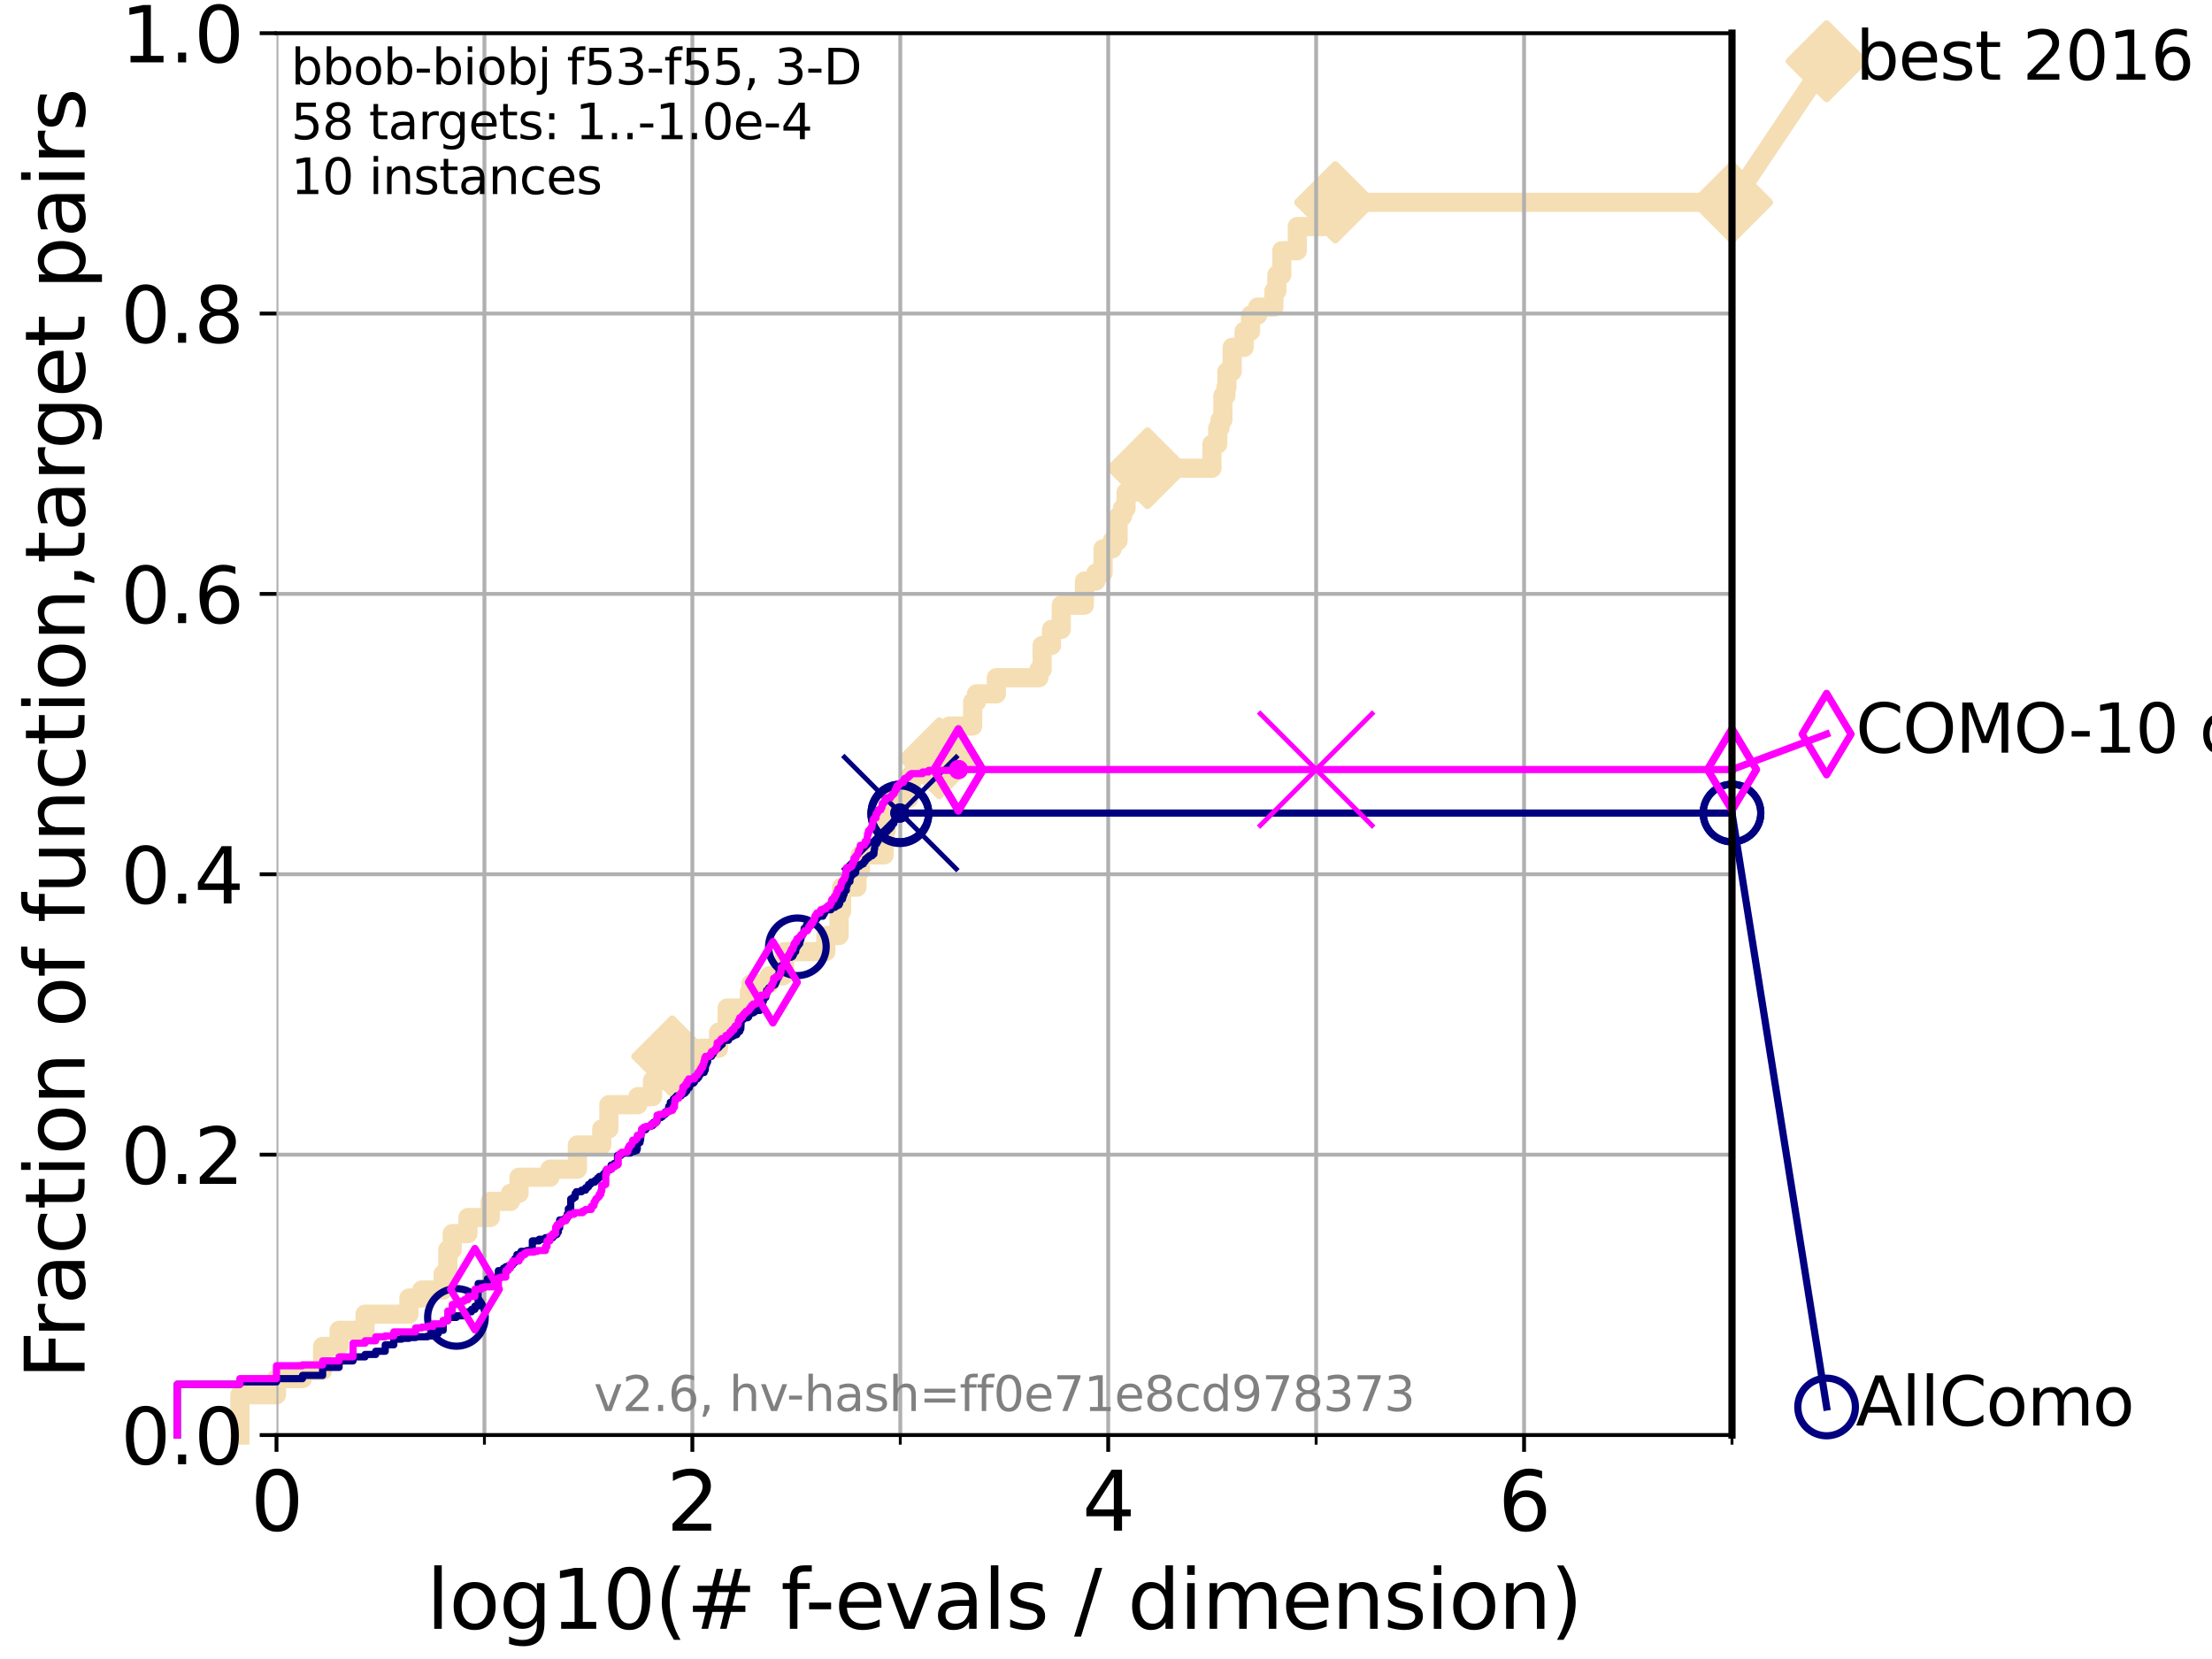 <?xml version="1.0" encoding="utf-8" standalone="no"?>
<!DOCTYPE svg PUBLIC "-//W3C//DTD SVG 1.1//EN"
  "http://www.w3.org/Graphics/SVG/1.1/DTD/svg11.dtd">
<svg xmlns:xlink="http://www.w3.org/1999/xlink" width="460.8pt" height="345.6pt" viewBox="0 0 460.8 345.6" xmlns="http://www.w3.org/2000/svg" version="1.1">
 <defs>
  <style type="text/css">*{stroke-linejoin: round; stroke-linecap: butt}</style>
 </defs>
 <g id="figure_1">
  <g id="patch_1">
   <path d="M 0 345.6 
L 460.8 345.6 
L 460.8 0 
L 0 0 
z
" style="fill: #ffffff"/>
  </g>
  <g id="axes_1">
   <g id="patch_2">
    <path d="M 57.6 298.944 
L 360.806 298.944 
L 360.806 6.912 
L 57.6 6.912 
z
" style="fill: #ffffff"/>
   </g>
   <g id="line2d_1">
    <path d="M 49.973 298.944 
L 49.973 290.552 
L 57.6 290.552 
L 57.6 287.196 
L 63.012 287.196 
L 63.012 285.517 
L 67.209 285.517 
L 67.209 280.482 
L 70.639 280.482 
L 70.639 277.126 
L 76.051 277.126 
L 76.051 273.769 
L 85.184 273.769 
L 85.184 270.412 
L 87.876 270.412 
L 87.876 268.734 
L 92.323 268.734 
L 92.323 265.377 
L 93.288 265.377 
L 93.288 260.342 
L 94.206 260.342 
L 94.206 256.985 
L 97.485 256.985 
L 97.485 253.629 
L 102.129 253.629 
L 102.129 250.272 
L 106.327 250.272 
L 106.327 248.594 
L 108.12 248.594 
L 108.12 245.237 
L 114.571 245.237 
L 114.571 243.559 
L 120.284 243.559 
L 120.284 238.524 
L 125.357 238.524 
L 125.357 235.167 
L 126.836 235.167 
L 126.836 230.132 
L 132.87 230.132 
L 132.87 228.454 
L 135.933 228.454 
L 135.933 225.097 
L 140.033 225.097 
L 140.033 220.062 
L 145.852 220.062 
L 145.852 218.383 
L 149.689 218.383 
L 149.689 215.027 
L 151.478 215.027 
L 151.478 209.992 
L 156.106 209.992 
L 156.106 206.635 
L 156.403 206.635 
L 156.403 204.957 
L 160.277 204.957 
L 160.277 203.278 
L 163.146 203.278 
L 163.146 201.6 
L 163.442 201.6 
L 163.442 198.243 
L 172.045 198.243 
L 172.045 194.887 
L 174.793 194.887 
L 174.793 189.852 
L 175.316 189.852 
L 175.316 184.817 
L 178.523 184.817 
L 178.523 181.46 
L 179.219 181.46 
L 179.219 178.103 
L 184.176 178.103 
L 184.176 173.068 
L 184.584 173.068 
L 184.584 169.711 
L 185.339 169.711 
L 185.339 166.355 
L 189.304 166.355 
L 189.304 164.676 
L 189.839 164.676 
L 189.839 161.32 
L 194.022 161.32 
L 194.022 157.963 
L 195.664 157.963 
L 195.664 156.285 
L 197.788 156.285 
L 197.788 151.25 
L 202.627 151.25 
L 202.627 146.215 
L 203.415 146.215 
L 203.415 144.536 
L 207.561 144.536 
L 207.561 141.18 
L 216.424 141.18 
L 216.424 139.501 
L 217.097 139.501 
L 217.097 134.466 
L 219.05 134.466 
L 219.05 131.11 
L 221.075 131.11 
L 221.075 126.074 
L 225.878 126.074 
L 225.924 121.039 
L 228.31 121.039 
L 228.31 119.361 
L 229.79 119.361 
L 229.79 114.326 
L 231.71 114.326 
L 231.71 112.648 
L 232.913 112.648 
L 232.913 107.613 
L 233.821 107.613 
L 233.821 105.934 
L 234.575 105.934 
L 234.575 102.578 
L 236.335 102.578 
L 236.335 99.221 
L 239.044 99.221 
L 239.044 97.543 
L 252.469 97.543 
L 252.469 92.508 
L 253.685 92.508 
L 253.685 89.151 
L 254.16 89.151 
L 254.16 87.473 
L 254.751 87.473 
L 254.751 82.438 
L 255.382 82.438 
L 255.382 80.759 
L 255.587 80.759 
L 255.587 77.402 
L 256.687 77.402 
L 256.687 72.367 
L 259.169 72.367 
L 259.169 69.011 
L 260.513 69.011 
L 260.513 65.654 
L 261.988 65.654 
L 261.988 63.976 
L 265.376 63.976 
L 265.376 60.619 
L 265.986 60.619 
L 265.986 57.262 
L 267.025 57.262 
L 267.025 52.227 
L 270.249 52.227 
L 270.249 47.192 
L 278.161 47.192 
L 278.161 42.157 
L 360.806 42.157 
L 360.806 42.157 
" style="fill: none; stroke: #f5deb3; stroke-width: 4; stroke-linecap: square"/>
   </g>
   <g id="line2d_2">
    <defs>
     <path id="m1fb23ffbbf" d="M -0 7.778 
L 7.778 0 
L 0 -7.778 
L -7.778 -0 
z
" style="stroke: #f5deb3; stroke-width: 1.5; stroke-linejoin: miter"/>
    </defs>
    <g>
     <use xlink:href="#m1fb23ffbbf" x="140.033" y="220.062" style="fill: #f5deb3; stroke: #f5deb3; stroke-width: 1.5; stroke-linejoin: miter"/>
     <use xlink:href="#m1fb23ffbbf" x="195.664" y="157.963" style="fill: #f5deb3; stroke: #f5deb3; stroke-width: 1.5; stroke-linejoin: miter"/>
     <use xlink:href="#m1fb23ffbbf" x="239.044" y="97.543" style="fill: #f5deb3; stroke: #f5deb3; stroke-width: 1.5; stroke-linejoin: miter"/>
     <use xlink:href="#m1fb23ffbbf" x="278.161" y="42.157" style="fill: #f5deb3; stroke: #f5deb3; stroke-width: 1.5; stroke-linejoin: miter"/>
     <use xlink:href="#m1fb23ffbbf" x="278.161" y="42.157" style="fill: #f5deb3; stroke: #f5deb3; stroke-width: 1.5; stroke-linejoin: miter"/>
     <use xlink:href="#m1fb23ffbbf" x="360.806" y="42.157" style="fill: #f5deb3; stroke: #f5deb3; stroke-width: 1.5; stroke-linejoin: miter"/>
    </g>
   </g>
   <g id="line2d_3">
    <path style="fill: none; stroke: #f5deb3; stroke-width: 4; stroke-linecap: square"/>
    <g/>
   </g>
   <g id="line2d_4">
    <path d="M 360.806 42.157 
L 380.515 12.753 
" style="fill: none; stroke: #f5deb3; stroke-width: 4; stroke-linecap: square"/>
    <g>
     <use xlink:href="#m1fb23ffbbf" x="360.806" y="42.157" style="fill: #f5deb3; stroke: #f5deb3; stroke-width: 1.5; stroke-linejoin: miter"/>
     <use xlink:href="#m1fb23ffbbf" x="380.515" y="12.753" style="fill: #f5deb3; stroke: #f5deb3; stroke-width: 1.5; stroke-linejoin: miter"/>
    </g>
   </g>
   <g id="matplotlib.axis_1">
    <g id="xtick_1">
     <g id="line2d_5">
      <path d="M 57.6 298.944 
L 57.6 6.912 
" clip-path="url(#p1770f93275)" style="fill: none; stroke: #b0b0b0; stroke-width: 0.8; stroke-linecap: square"/>
     </g>
     <g id="line2d_6">
      <defs>
       <path id="mfb295f7459" d="M 0 0 
L 0 3.5 
" style="stroke: #000000; stroke-width: 0.8"/>
      </defs>
      <g>
       <use xlink:href="#mfb295f7459" x="57.6" y="298.944" style="stroke: #000000; stroke-width: 0.8"/>
      </g>
     </g>
     <g id="text_1">
      <!-- 0 -->
      <g transform="translate(52.192 318.861) scale(0.17 -0.17)">
       <defs>
        <path id="DejaVuSans-30" d="M 2034 4250 
Q 1547 4250 1301 3770 
Q 1056 3291 1056 2328 
Q 1056 1369 1301 889 
Q 1547 409 2034 409 
Q 2525 409 2770 889 
Q 3016 1369 3016 2328 
Q 3016 3291 2770 3770 
Q 2525 4250 2034 4250 
z
M 2034 4750 
Q 2819 4750 3233 4129 
Q 3647 3509 3647 2328 
Q 3647 1150 3233 529 
Q 2819 -91 2034 -91 
Q 1250 -91 836 529 
Q 422 1150 422 2328 
Q 422 3509 836 4129 
Q 1250 4750 2034 4750 
z
" transform="scale(0.016)"/>
       </defs>
       <use xlink:href="#DejaVuSans-30"/>
      </g>
     </g>
    </g>
    <g id="xtick_2">
     <g id="line2d_7">
      <path d="M 144.23 298.944 
L 144.23 6.912 
" clip-path="url(#p1770f93275)" style="fill: none; stroke: #b0b0b0; stroke-width: 0.8; stroke-linecap: square"/>
     </g>
     <g id="line2d_8">
      <g>
       <use xlink:href="#mfb295f7459" x="144.23" y="298.944" style="stroke: #000000; stroke-width: 0.8"/>
      </g>
     </g>
     <g id="text_2">
      <!-- 2 -->
      <g transform="translate(138.822 318.861) scale(0.17 -0.17)">
       <defs>
        <path id="DejaVuSans-32" d="M 1228 531 
L 3431 531 
L 3431 0 
L 469 0 
L 469 531 
Q 828 903 1448 1529 
Q 2069 2156 2228 2338 
Q 2531 2678 2651 2914 
Q 2772 3150 2772 3378 
Q 2772 3750 2511 3984 
Q 2250 4219 1831 4219 
Q 1534 4219 1204 4116 
Q 875 4013 500 3803 
L 500 4441 
Q 881 4594 1212 4672 
Q 1544 4750 1819 4750 
Q 2544 4750 2975 4387 
Q 3406 4025 3406 3419 
Q 3406 3131 3298 2873 
Q 3191 2616 2906 2266 
Q 2828 2175 2409 1742 
Q 1991 1309 1228 531 
z
" transform="scale(0.016)"/>
       </defs>
       <use xlink:href="#DejaVuSans-32"/>
      </g>
     </g>
    </g>
    <g id="xtick_3">
     <g id="line2d_9">
      <path d="M 230.861 298.944 
L 230.861 6.912 
" clip-path="url(#p1770f93275)" style="fill: none; stroke: #b0b0b0; stroke-width: 0.8; stroke-linecap: square"/>
     </g>
     <g id="line2d_10">
      <g>
       <use xlink:href="#mfb295f7459" x="230.861" y="298.944" style="stroke: #000000; stroke-width: 0.8"/>
      </g>
     </g>
     <g id="text_3">
      <!-- 4 -->
      <g transform="translate(225.453 318.861) scale(0.17 -0.17)">
       <defs>
        <path id="DejaVuSans-34" d="M 2419 4116 
L 825 1625 
L 2419 1625 
L 2419 4116 
z
M 2253 4666 
L 3047 4666 
L 3047 1625 
L 3713 1625 
L 3713 1100 
L 3047 1100 
L 3047 0 
L 2419 0 
L 2419 1100 
L 313 1100 
L 313 1709 
L 2253 4666 
z
" transform="scale(0.016)"/>
       </defs>
       <use xlink:href="#DejaVuSans-34"/>
      </g>
     </g>
    </g>
    <g id="xtick_4">
     <g id="line2d_11">
      <path d="M 317.491 298.944 
L 317.491 6.912 
" clip-path="url(#p1770f93275)" style="fill: none; stroke: #b0b0b0; stroke-width: 0.8; stroke-linecap: square"/>
     </g>
     <g id="line2d_12">
      <g>
       <use xlink:href="#mfb295f7459" x="317.491" y="298.944" style="stroke: #000000; stroke-width: 0.8"/>
      </g>
     </g>
     <g id="text_4">
      <!-- 6 -->
      <g transform="translate(312.083 318.861) scale(0.17 -0.17)">
       <defs>
        <path id="DejaVuSans-36" d="M 2113 2584 
Q 1688 2584 1439 2293 
Q 1191 2003 1191 1497 
Q 1191 994 1439 701 
Q 1688 409 2113 409 
Q 2538 409 2786 701 
Q 3034 994 3034 1497 
Q 3034 2003 2786 2293 
Q 2538 2584 2113 2584 
z
M 3366 4563 
L 3366 3988 
Q 3128 4100 2886 4159 
Q 2644 4219 2406 4219 
Q 1781 4219 1451 3797 
Q 1122 3375 1075 2522 
Q 1259 2794 1537 2939 
Q 1816 3084 2150 3084 
Q 2853 3084 3261 2657 
Q 3669 2231 3669 1497 
Q 3669 778 3244 343 
Q 2819 -91 2113 -91 
Q 1303 -91 875 529 
Q 447 1150 447 2328 
Q 447 3434 972 4092 
Q 1497 4750 2381 4750 
Q 2619 4750 2861 4703 
Q 3103 4656 3366 4563 
z
" transform="scale(0.016)"/>
       </defs>
       <use xlink:href="#DejaVuSans-36"/>
      </g>
     </g>
    </g>
    <g id="xtick_5">
     <g id="line2d_13">
      <path d="M 100.915 298.944 
L 100.915 6.912 
" clip-path="url(#p1770f93275)" style="fill: none; stroke: #b0b0b0; stroke-width: 0.8; stroke-linecap: square"/>
     </g>
     <g id="line2d_14">
      <defs>
       <path id="m2c1b46199e" d="M 0 0 
L 0 2 
" style="stroke: #000000; stroke-width: 0.6"/>
      </defs>
      <g>
       <use xlink:href="#m2c1b46199e" x="100.915" y="298.944" style="stroke: #000000; stroke-width: 0.6"/>
      </g>
     </g>
    </g>
    <g id="xtick_6">
     <g id="line2d_15">
      <path d="M 187.546 298.944 
L 187.546 6.912 
" clip-path="url(#p1770f93275)" style="fill: none; stroke: #b0b0b0; stroke-width: 0.8; stroke-linecap: square"/>
     </g>
     <g id="line2d_16">
      <g>
       <use xlink:href="#m2c1b46199e" x="187.546" y="298.944" style="stroke: #000000; stroke-width: 0.6"/>
      </g>
     </g>
    </g>
    <g id="xtick_7">
     <g id="line2d_17">
      <path d="M 274.176 298.944 
L 274.176 6.912 
" clip-path="url(#p1770f93275)" style="fill: none; stroke: #b0b0b0; stroke-width: 0.8; stroke-linecap: square"/>
     </g>
     <g id="line2d_18">
      <g>
       <use xlink:href="#m2c1b46199e" x="274.176" y="298.944" style="stroke: #000000; stroke-width: 0.6"/>
      </g>
     </g>
    </g>
    <g id="xtick_8">
     <g id="line2d_19">
      <path d="M 360.806 298.944 
L 360.806 6.912 
" clip-path="url(#p1770f93275)" style="fill: none; stroke: #b0b0b0; stroke-width: 0.8; stroke-linecap: square"/>
     </g>
     <g id="line2d_20">
      <g>
       <use xlink:href="#m2c1b46199e" x="360.806" y="298.944" style="stroke: #000000; stroke-width: 0.6"/>
      </g>
     </g>
    </g>
    <g id="text_5">
     <!-- log10(# f-evals / dimension) -->
     <g transform="translate(88.823 339.314) scale(0.17 -0.17)">
      <defs>
       <path id="DejaVuSans-6c" d="M 603 4863 
L 1178 4863 
L 1178 0 
L 603 0 
L 603 4863 
z
" transform="scale(0.016)"/>
       <path id="DejaVuSans-6f" d="M 1959 3097 
Q 1497 3097 1228 2736 
Q 959 2375 959 1747 
Q 959 1119 1226 758 
Q 1494 397 1959 397 
Q 2419 397 2687 759 
Q 2956 1122 2956 1747 
Q 2956 2369 2687 2733 
Q 2419 3097 1959 3097 
z
M 1959 3584 
Q 2709 3584 3137 3096 
Q 3566 2609 3566 1747 
Q 3566 888 3137 398 
Q 2709 -91 1959 -91 
Q 1206 -91 779 398 
Q 353 888 353 1747 
Q 353 2609 779 3096 
Q 1206 3584 1959 3584 
z
" transform="scale(0.016)"/>
       <path id="DejaVuSans-67" d="M 2906 1791 
Q 2906 2416 2648 2759 
Q 2391 3103 1925 3103 
Q 1463 3103 1205 2759 
Q 947 2416 947 1791 
Q 947 1169 1205 825 
Q 1463 481 1925 481 
Q 2391 481 2648 825 
Q 2906 1169 2906 1791 
z
M 3481 434 
Q 3481 -459 3084 -895 
Q 2688 -1331 1869 -1331 
Q 1566 -1331 1297 -1286 
Q 1028 -1241 775 -1147 
L 775 -588 
Q 1028 -725 1275 -790 
Q 1522 -856 1778 -856 
Q 2344 -856 2625 -561 
Q 2906 -266 2906 331 
L 2906 616 
Q 2728 306 2450 153 
Q 2172 0 1784 0 
Q 1141 0 747 490 
Q 353 981 353 1791 
Q 353 2603 747 3093 
Q 1141 3584 1784 3584 
Q 2172 3584 2450 3431 
Q 2728 3278 2906 2969 
L 2906 3500 
L 3481 3500 
L 3481 434 
z
" transform="scale(0.016)"/>
       <path id="DejaVuSans-31" d="M 794 531 
L 1825 531 
L 1825 4091 
L 703 3866 
L 703 4441 
L 1819 4666 
L 2450 4666 
L 2450 531 
L 3481 531 
L 3481 0 
L 794 0 
L 794 531 
z
" transform="scale(0.016)"/>
       <path id="DejaVuSans-28" d="M 1984 4856 
Q 1566 4138 1362 3434 
Q 1159 2731 1159 2009 
Q 1159 1288 1364 580 
Q 1569 -128 1984 -844 
L 1484 -844 
Q 1016 -109 783 600 
Q 550 1309 550 2009 
Q 550 2706 781 3412 
Q 1013 4119 1484 4856 
L 1984 4856 
z
" transform="scale(0.016)"/>
       <path id="DejaVuSans-23" d="M 3272 2816 
L 2363 2816 
L 2100 1772 
L 3016 1772 
L 3272 2816 
z
M 2803 4594 
L 2478 3297 
L 3391 3297 
L 3719 4594 
L 4219 4594 
L 3897 3297 
L 4872 3297 
L 4872 2816 
L 3775 2816 
L 3519 1772 
L 4513 1772 
L 4513 1294 
L 3397 1294 
L 3072 0 
L 2572 0 
L 2894 1294 
L 1978 1294 
L 1656 0 
L 1153 0 
L 1478 1294 
L 494 1294 
L 494 1772 
L 1594 1772 
L 1856 2816 
L 850 2816 
L 850 3297 
L 1978 3297 
L 2297 4594 
L 2803 4594 
z
" transform="scale(0.016)"/>
       <path id="DejaVuSans-20" transform="scale(0.016)"/>
       <path id="DejaVuSans-66" d="M 2375 4863 
L 2375 4384 
L 1825 4384 
Q 1516 4384 1395 4259 
Q 1275 4134 1275 3809 
L 1275 3500 
L 2222 3500 
L 2222 3053 
L 1275 3053 
L 1275 0 
L 697 0 
L 697 3053 
L 147 3053 
L 147 3500 
L 697 3500 
L 697 3744 
Q 697 4328 969 4595 
Q 1241 4863 1831 4863 
L 2375 4863 
z
" transform="scale(0.016)"/>
       <path id="DejaVuSans-2d" d="M 313 2009 
L 1997 2009 
L 1997 1497 
L 313 1497 
L 313 2009 
z
" transform="scale(0.016)"/>
       <path id="DejaVuSans-65" d="M 3597 1894 
L 3597 1613 
L 953 1613 
Q 991 1019 1311 708 
Q 1631 397 2203 397 
Q 2534 397 2845 478 
Q 3156 559 3463 722 
L 3463 178 
Q 3153 47 2828 -22 
Q 2503 -91 2169 -91 
Q 1331 -91 842 396 
Q 353 884 353 1716 
Q 353 2575 817 3079 
Q 1281 3584 2069 3584 
Q 2775 3584 3186 3129 
Q 3597 2675 3597 1894 
z
M 3022 2063 
Q 3016 2534 2758 2815 
Q 2500 3097 2075 3097 
Q 1594 3097 1305 2825 
Q 1016 2553 972 2059 
L 3022 2063 
z
" transform="scale(0.016)"/>
       <path id="DejaVuSans-76" d="M 191 3500 
L 800 3500 
L 1894 563 
L 2988 3500 
L 3597 3500 
L 2284 0 
L 1503 0 
L 191 3500 
z
" transform="scale(0.016)"/>
       <path id="DejaVuSans-61" d="M 2194 1759 
Q 1497 1759 1228 1600 
Q 959 1441 959 1056 
Q 959 750 1161 570 
Q 1363 391 1709 391 
Q 2188 391 2477 730 
Q 2766 1069 2766 1631 
L 2766 1759 
L 2194 1759 
z
M 3341 1997 
L 3341 0 
L 2766 0 
L 2766 531 
Q 2569 213 2275 61 
Q 1981 -91 1556 -91 
Q 1019 -91 701 211 
Q 384 513 384 1019 
Q 384 1609 779 1909 
Q 1175 2209 1959 2209 
L 2766 2209 
L 2766 2266 
Q 2766 2663 2505 2880 
Q 2244 3097 1772 3097 
Q 1472 3097 1187 3025 
Q 903 2953 641 2809 
L 641 3341 
Q 956 3463 1253 3523 
Q 1550 3584 1831 3584 
Q 2591 3584 2966 3190 
Q 3341 2797 3341 1997 
z
" transform="scale(0.016)"/>
       <path id="DejaVuSans-73" d="M 2834 3397 
L 2834 2853 
Q 2591 2978 2328 3040 
Q 2066 3103 1784 3103 
Q 1356 3103 1142 2972 
Q 928 2841 928 2578 
Q 928 2378 1081 2264 
Q 1234 2150 1697 2047 
L 1894 2003 
Q 2506 1872 2764 1633 
Q 3022 1394 3022 966 
Q 3022 478 2636 193 
Q 2250 -91 1575 -91 
Q 1294 -91 989 -36 
Q 684 19 347 128 
L 347 722 
Q 666 556 975 473 
Q 1284 391 1588 391 
Q 1994 391 2212 530 
Q 2431 669 2431 922 
Q 2431 1156 2273 1281 
Q 2116 1406 1581 1522 
L 1381 1569 
Q 847 1681 609 1914 
Q 372 2147 372 2553 
Q 372 3047 722 3315 
Q 1072 3584 1716 3584 
Q 2034 3584 2315 3537 
Q 2597 3491 2834 3397 
z
" transform="scale(0.016)"/>
       <path id="DejaVuSans-2f" d="M 1625 4666 
L 2156 4666 
L 531 -594 
L 0 -594 
L 1625 4666 
z
" transform="scale(0.016)"/>
       <path id="DejaVuSans-64" d="M 2906 2969 
L 2906 4863 
L 3481 4863 
L 3481 0 
L 2906 0 
L 2906 525 
Q 2725 213 2448 61 
Q 2172 -91 1784 -91 
Q 1150 -91 751 415 
Q 353 922 353 1747 
Q 353 2572 751 3078 
Q 1150 3584 1784 3584 
Q 2172 3584 2448 3432 
Q 2725 3281 2906 2969 
z
M 947 1747 
Q 947 1113 1208 752 
Q 1469 391 1925 391 
Q 2381 391 2643 752 
Q 2906 1113 2906 1747 
Q 2906 2381 2643 2742 
Q 2381 3103 1925 3103 
Q 1469 3103 1208 2742 
Q 947 2381 947 1747 
z
" transform="scale(0.016)"/>
       <path id="DejaVuSans-69" d="M 603 3500 
L 1178 3500 
L 1178 0 
L 603 0 
L 603 3500 
z
M 603 4863 
L 1178 4863 
L 1178 4134 
L 603 4134 
L 603 4863 
z
" transform="scale(0.016)"/>
       <path id="DejaVuSans-6d" d="M 3328 2828 
Q 3544 3216 3844 3400 
Q 4144 3584 4550 3584 
Q 5097 3584 5394 3201 
Q 5691 2819 5691 2113 
L 5691 0 
L 5113 0 
L 5113 2094 
Q 5113 2597 4934 2840 
Q 4756 3084 4391 3084 
Q 3944 3084 3684 2787 
Q 3425 2491 3425 1978 
L 3425 0 
L 2847 0 
L 2847 2094 
Q 2847 2600 2669 2842 
Q 2491 3084 2119 3084 
Q 1678 3084 1418 2786 
Q 1159 2488 1159 1978 
L 1159 0 
L 581 0 
L 581 3500 
L 1159 3500 
L 1159 2956 
Q 1356 3278 1631 3431 
Q 1906 3584 2284 3584 
Q 2666 3584 2933 3390 
Q 3200 3197 3328 2828 
z
" transform="scale(0.016)"/>
       <path id="DejaVuSans-6e" d="M 3513 2113 
L 3513 0 
L 2938 0 
L 2938 2094 
Q 2938 2591 2744 2837 
Q 2550 3084 2163 3084 
Q 1697 3084 1428 2787 
Q 1159 2491 1159 1978 
L 1159 0 
L 581 0 
L 581 3500 
L 1159 3500 
L 1159 2956 
Q 1366 3272 1645 3428 
Q 1925 3584 2291 3584 
Q 2894 3584 3203 3211 
Q 3513 2838 3513 2113 
z
" transform="scale(0.016)"/>
       <path id="DejaVuSans-29" d="M 513 4856 
L 1013 4856 
Q 1481 4119 1714 3412 
Q 1947 2706 1947 2009 
Q 1947 1309 1714 600 
Q 1481 -109 1013 -844 
L 513 -844 
Q 928 -128 1133 580 
Q 1338 1288 1338 2009 
Q 1338 2731 1133 3434 
Q 928 4138 513 4856 
z
" transform="scale(0.016)"/>
      </defs>
      <use xlink:href="#DejaVuSans-6c"/>
      <use xlink:href="#DejaVuSans-6f" x="27.783"/>
      <use xlink:href="#DejaVuSans-67" x="88.965"/>
      <use xlink:href="#DejaVuSans-31" x="152.441"/>
      <use xlink:href="#DejaVuSans-30" x="216.064"/>
      <use xlink:href="#DejaVuSans-28" x="279.688"/>
      <use xlink:href="#DejaVuSans-23" x="318.701"/>
      <use xlink:href="#DejaVuSans-20" x="402.49"/>
      <use xlink:href="#DejaVuSans-66" x="434.277"/>
      <use xlink:href="#DejaVuSans-2d" x="463.982"/>
      <use xlink:href="#DejaVuSans-65" x="500.066"/>
      <use xlink:href="#DejaVuSans-76" x="561.59"/>
      <use xlink:href="#DejaVuSans-61" x="620.77"/>
      <use xlink:href="#DejaVuSans-6c" x="682.049"/>
      <use xlink:href="#DejaVuSans-73" x="709.832"/>
      <use xlink:href="#DejaVuSans-20" x="761.932"/>
      <use xlink:href="#DejaVuSans-2f" x="793.719"/>
      <use xlink:href="#DejaVuSans-20" x="827.41"/>
      <use xlink:href="#DejaVuSans-64" x="859.197"/>
      <use xlink:href="#DejaVuSans-69" x="922.674"/>
      <use xlink:href="#DejaVuSans-6d" x="950.457"/>
      <use xlink:href="#DejaVuSans-65" x="1047.869"/>
      <use xlink:href="#DejaVuSans-6e" x="1109.393"/>
      <use xlink:href="#DejaVuSans-73" x="1172.771"/>
      <use xlink:href="#DejaVuSans-69" x="1224.871"/>
      <use xlink:href="#DejaVuSans-6f" x="1252.654"/>
      <use xlink:href="#DejaVuSans-6e" x="1313.836"/>
      <use xlink:href="#DejaVuSans-29" x="1377.215"/>
     </g>
    </g>
   </g>
   <g id="matplotlib.axis_2">
    <g id="ytick_1">
     <g id="line2d_21">
      <path d="M 57.6 298.944 
L 360.806 298.944 
" clip-path="url(#p1770f93275)" style="fill: none; stroke: #b0b0b0; stroke-width: 0.8; stroke-linecap: square"/>
     </g>
     <g id="line2d_22">
      <defs>
       <path id="m323c6a3c64" d="M 0 0 
L -3.5 0 
" style="stroke: #000000; stroke-width: 0.8"/>
      </defs>
      <g>
       <use xlink:href="#m323c6a3c64" x="57.6" y="298.944" style="stroke: #000000; stroke-width: 0.8"/>
      </g>
     </g>
     <g id="text_6">
      <!-- 0.0 -->
      <g transform="translate(25.155 305.023) scale(0.16 -0.16)">
       <defs>
        <path id="DejaVuSans-2e" d="M 684 794 
L 1344 794 
L 1344 0 
L 684 0 
L 684 794 
z
" transform="scale(0.016)"/>
       </defs>
       <use xlink:href="#DejaVuSans-30"/>
       <use xlink:href="#DejaVuSans-2e" x="63.623"/>
       <use xlink:href="#DejaVuSans-30" x="95.41"/>
      </g>
     </g>
    </g>
    <g id="ytick_2">
     <g id="line2d_23">
      <path d="M 57.6 240.538 
L 360.806 240.538 
" clip-path="url(#p1770f93275)" style="fill: none; stroke: #b0b0b0; stroke-width: 0.8; stroke-linecap: square"/>
     </g>
     <g id="line2d_24">
      <g>
       <use xlink:href="#m323c6a3c64" x="57.6" y="240.538" style="stroke: #000000; stroke-width: 0.8"/>
      </g>
     </g>
     <g id="text_7">
      <!-- 0.2 -->
      <g transform="translate(25.155 246.616) scale(0.16 -0.16)">
       <use xlink:href="#DejaVuSans-30"/>
       <use xlink:href="#DejaVuSans-2e" x="63.623"/>
       <use xlink:href="#DejaVuSans-32" x="95.41"/>
      </g>
     </g>
    </g>
    <g id="ytick_3">
     <g id="line2d_25">
      <path d="M 57.6 182.131 
L 360.806 182.131 
" clip-path="url(#p1770f93275)" style="fill: none; stroke: #b0b0b0; stroke-width: 0.8; stroke-linecap: square"/>
     </g>
     <g id="line2d_26">
      <g>
       <use xlink:href="#m323c6a3c64" x="57.6" y="182.131" style="stroke: #000000; stroke-width: 0.8"/>
      </g>
     </g>
     <g id="text_8">
      <!-- 0.4 -->
      <g transform="translate(25.155 188.21) scale(0.16 -0.16)">
       <use xlink:href="#DejaVuSans-30"/>
       <use xlink:href="#DejaVuSans-2e" x="63.623"/>
       <use xlink:href="#DejaVuSans-34" x="95.41"/>
      </g>
     </g>
    </g>
    <g id="ytick_4">
     <g id="line2d_27">
      <path d="M 57.6 123.725 
L 360.806 123.725 
" clip-path="url(#p1770f93275)" style="fill: none; stroke: #b0b0b0; stroke-width: 0.8; stroke-linecap: square"/>
     </g>
     <g id="line2d_28">
      <g>
       <use xlink:href="#m323c6a3c64" x="57.6" y="123.725" style="stroke: #000000; stroke-width: 0.8"/>
      </g>
     </g>
     <g id="text_9">
      <!-- 0.6 -->
      <g transform="translate(25.155 129.804) scale(0.16 -0.16)">
       <use xlink:href="#DejaVuSans-30"/>
       <use xlink:href="#DejaVuSans-2e" x="63.623"/>
       <use xlink:href="#DejaVuSans-36" x="95.41"/>
      </g>
     </g>
    </g>
    <g id="ytick_5">
     <g id="line2d_29">
      <path d="M 57.6 65.318 
L 360.806 65.318 
" clip-path="url(#p1770f93275)" style="fill: none; stroke: #b0b0b0; stroke-width: 0.8; stroke-linecap: square"/>
     </g>
     <g id="line2d_30">
      <g>
       <use xlink:href="#m323c6a3c64" x="57.6" y="65.318" style="stroke: #000000; stroke-width: 0.8"/>
      </g>
     </g>
     <g id="text_10">
      <!-- 0.8 -->
      <g transform="translate(25.155 71.397) scale(0.16 -0.16)">
       <defs>
        <path id="DejaVuSans-38" d="M 2034 2216 
Q 1584 2216 1326 1975 
Q 1069 1734 1069 1313 
Q 1069 891 1326 650 
Q 1584 409 2034 409 
Q 2484 409 2743 651 
Q 3003 894 3003 1313 
Q 3003 1734 2745 1975 
Q 2488 2216 2034 2216 
z
M 1403 2484 
Q 997 2584 770 2862 
Q 544 3141 544 3541 
Q 544 4100 942 4425 
Q 1341 4750 2034 4750 
Q 2731 4750 3128 4425 
Q 3525 4100 3525 3541 
Q 3525 3141 3298 2862 
Q 3072 2584 2669 2484 
Q 3125 2378 3379 2068 
Q 3634 1759 3634 1313 
Q 3634 634 3220 271 
Q 2806 -91 2034 -91 
Q 1263 -91 848 271 
Q 434 634 434 1313 
Q 434 1759 690 2068 
Q 947 2378 1403 2484 
z
M 1172 3481 
Q 1172 3119 1398 2916 
Q 1625 2713 2034 2713 
Q 2441 2713 2670 2916 
Q 2900 3119 2900 3481 
Q 2900 3844 2670 4047 
Q 2441 4250 2034 4250 
Q 1625 4250 1398 4047 
Q 1172 3844 1172 3481 
z
" transform="scale(0.016)"/>
       </defs>
       <use xlink:href="#DejaVuSans-30"/>
       <use xlink:href="#DejaVuSans-2e" x="63.623"/>
       <use xlink:href="#DejaVuSans-38" x="95.41"/>
      </g>
     </g>
    </g>
    <g id="ytick_6">
     <g id="line2d_31">
      <path d="M 57.6 6.912 
L 360.806 6.912 
" clip-path="url(#p1770f93275)" style="fill: none; stroke: #b0b0b0; stroke-width: 0.8; stroke-linecap: square"/>
     </g>
     <g id="line2d_32">
      <g>
       <use xlink:href="#m323c6a3c64" x="57.6" y="6.912" style="stroke: #000000; stroke-width: 0.8"/>
      </g>
     </g>
     <g id="text_11">
      <!-- 1.0 -->
      <g transform="translate(25.155 12.991) scale(0.16 -0.16)">
       <use xlink:href="#DejaVuSans-31"/>
       <use xlink:href="#DejaVuSans-2e" x="63.623"/>
       <use xlink:href="#DejaVuSans-30" x="95.41"/>
      </g>
     </g>
    </g>
    <g id="text_12">
     <!-- Fraction of function,target pairs -->
     <g transform="translate(17.62 287.313) rotate(-90) scale(0.17 -0.17)">
      <defs>
       <path id="DejaVuSans-46" d="M 628 4666 
L 3309 4666 
L 3309 4134 
L 1259 4134 
L 1259 2759 
L 3109 2759 
L 3109 2228 
L 1259 2228 
L 1259 0 
L 628 0 
L 628 4666 
z
" transform="scale(0.016)"/>
       <path id="DejaVuSans-72" d="M 2631 2963 
Q 2534 3019 2420 3045 
Q 2306 3072 2169 3072 
Q 1681 3072 1420 2755 
Q 1159 2438 1159 1844 
L 1159 0 
L 581 0 
L 581 3500 
L 1159 3500 
L 1159 2956 
Q 1341 3275 1631 3429 
Q 1922 3584 2338 3584 
Q 2397 3584 2469 3576 
Q 2541 3569 2628 3553 
L 2631 2963 
z
" transform="scale(0.016)"/>
       <path id="DejaVuSans-63" d="M 3122 3366 
L 3122 2828 
Q 2878 2963 2633 3030 
Q 2388 3097 2138 3097 
Q 1578 3097 1268 2742 
Q 959 2388 959 1747 
Q 959 1106 1268 751 
Q 1578 397 2138 397 
Q 2388 397 2633 464 
Q 2878 531 3122 666 
L 3122 134 
Q 2881 22 2623 -34 
Q 2366 -91 2075 -91 
Q 1284 -91 818 406 
Q 353 903 353 1747 
Q 353 2603 823 3093 
Q 1294 3584 2113 3584 
Q 2378 3584 2631 3529 
Q 2884 3475 3122 3366 
z
" transform="scale(0.016)"/>
       <path id="DejaVuSans-74" d="M 1172 4494 
L 1172 3500 
L 2356 3500 
L 2356 3053 
L 1172 3053 
L 1172 1153 
Q 1172 725 1289 603 
Q 1406 481 1766 481 
L 2356 481 
L 2356 0 
L 1766 0 
Q 1100 0 847 248 
Q 594 497 594 1153 
L 594 3053 
L 172 3053 
L 172 3500 
L 594 3500 
L 594 4494 
L 1172 4494 
z
" transform="scale(0.016)"/>
       <path id="DejaVuSans-75" d="M 544 1381 
L 544 3500 
L 1119 3500 
L 1119 1403 
Q 1119 906 1312 657 
Q 1506 409 1894 409 
Q 2359 409 2629 706 
Q 2900 1003 2900 1516 
L 2900 3500 
L 3475 3500 
L 3475 0 
L 2900 0 
L 2900 538 
Q 2691 219 2414 64 
Q 2138 -91 1772 -91 
Q 1169 -91 856 284 
Q 544 659 544 1381 
z
M 1991 3584 
L 1991 3584 
z
" transform="scale(0.016)"/>
       <path id="DejaVuSans-2c" d="M 750 794 
L 1409 794 
L 1409 256 
L 897 -744 
L 494 -744 
L 750 256 
L 750 794 
z
" transform="scale(0.016)"/>
       <path id="DejaVuSans-70" d="M 1159 525 
L 1159 -1331 
L 581 -1331 
L 581 3500 
L 1159 3500 
L 1159 2969 
Q 1341 3281 1617 3432 
Q 1894 3584 2278 3584 
Q 2916 3584 3314 3078 
Q 3713 2572 3713 1747 
Q 3713 922 3314 415 
Q 2916 -91 2278 -91 
Q 1894 -91 1617 61 
Q 1341 213 1159 525 
z
M 3116 1747 
Q 3116 2381 2855 2742 
Q 2594 3103 2138 3103 
Q 1681 3103 1420 2742 
Q 1159 2381 1159 1747 
Q 1159 1113 1420 752 
Q 1681 391 2138 391 
Q 2594 391 2855 752 
Q 3116 1113 3116 1747 
z
" transform="scale(0.016)"/>
      </defs>
      <use xlink:href="#DejaVuSans-46"/>
      <use xlink:href="#DejaVuSans-72" x="50.27"/>
      <use xlink:href="#DejaVuSans-61" x="91.383"/>
      <use xlink:href="#DejaVuSans-63" x="152.662"/>
      <use xlink:href="#DejaVuSans-74" x="207.643"/>
      <use xlink:href="#DejaVuSans-69" x="246.852"/>
      <use xlink:href="#DejaVuSans-6f" x="274.635"/>
      <use xlink:href="#DejaVuSans-6e" x="335.816"/>
      <use xlink:href="#DejaVuSans-20" x="399.195"/>
      <use xlink:href="#DejaVuSans-6f" x="430.982"/>
      <use xlink:href="#DejaVuSans-66" x="492.164"/>
      <use xlink:href="#DejaVuSans-20" x="527.369"/>
      <use xlink:href="#DejaVuSans-66" x="559.156"/>
      <use xlink:href="#DejaVuSans-75" x="594.361"/>
      <use xlink:href="#DejaVuSans-6e" x="657.74"/>
      <use xlink:href="#DejaVuSans-63" x="721.119"/>
      <use xlink:href="#DejaVuSans-74" x="776.1"/>
      <use xlink:href="#DejaVuSans-69" x="815.309"/>
      <use xlink:href="#DejaVuSans-6f" x="843.092"/>
      <use xlink:href="#DejaVuSans-6e" x="904.273"/>
      <use xlink:href="#DejaVuSans-2c" x="967.652"/>
      <use xlink:href="#DejaVuSans-74" x="999.439"/>
      <use xlink:href="#DejaVuSans-61" x="1038.648"/>
      <use xlink:href="#DejaVuSans-72" x="1099.928"/>
      <use xlink:href="#DejaVuSans-67" x="1139.291"/>
      <use xlink:href="#DejaVuSans-65" x="1202.768"/>
      <use xlink:href="#DejaVuSans-74" x="1264.291"/>
      <use xlink:href="#DejaVuSans-20" x="1303.5"/>
      <use xlink:href="#DejaVuSans-70" x="1335.287"/>
      <use xlink:href="#DejaVuSans-61" x="1398.764"/>
      <use xlink:href="#DejaVuSans-69" x="1460.043"/>
      <use xlink:href="#DejaVuSans-72" x="1487.826"/>
      <use xlink:href="#DejaVuSans-73" x="1528.939"/>
     </g>
    </g>
   </g>
   <g id="line2d_33">
    <defs>
     <path id="mc4bfab5a37" d="M 0 1.5 
C 0.398 1.5 0.779 1.342 1.061 1.061 
C 1.342 0.779 1.5 0.398 1.5 0 
C 1.5 -0.398 1.342 -0.779 1.061 -1.061 
C 0.779 -1.342 0.398 -1.5 0 -1.5 
C -0.398 -1.5 -0.779 -1.342 -1.061 -1.061 
C -1.342 -0.779 -1.5 -0.398 -1.5 0 
C -1.5 0.398 -1.342 0.779 -1.061 1.061 
C -0.779 1.342 -0.398 1.5 0 1.5 
z
" style="stroke: #f5deb3"/>
    </defs>
    <g>
     <use xlink:href="#mc4bfab5a37" x="278.161" y="42.157" style="fill: #f5deb3; stroke: #f5deb3"/>
     <use xlink:href="#mc4bfab5a37" x="278.161" y="42.157" style="fill: #f5deb3; stroke: #f5deb3"/>
    </g>
   </g>
   <g id="line2d_34">
    <defs>
     <path id="m2f9f095b55" d="M 0 1.5 
C 0.398 1.5 0.779 1.342 1.061 1.061 
C 1.342 0.779 1.5 0.398 1.5 0 
C 1.5 -0.398 1.342 -0.779 1.061 -1.061 
C 0.779 -1.342 0.398 -1.5 0 -1.5 
C -0.398 -1.5 -0.779 -1.342 -1.061 -1.061 
C -1.342 -0.779 -1.5 -0.398 -1.5 0 
C -1.5 0.398 -1.342 0.779 -1.061 1.061 
C -0.779 1.342 -0.398 1.5 0 1.5 
z
" style="stroke: #000080"/>
    </defs>
    <g>
     <use xlink:href="#m2f9f095b55" x="187.464" y="169.376" style="fill: #000080; stroke: #000080"/>
     <use xlink:href="#m2f9f095b55" x="187.464" y="169.376" style="fill: #000080; stroke: #000080"/>
    </g>
   </g>
   <g id="line2d_35">
    <path d="M 36.933 298.944 
L 36.933 288.37 
L 49.973 288.37 
L 49.973 287.867 
L 57.6 287.867 
L 57.6 287.196 
L 63.012 287.196 
L 63.012 286.524 
L 67.209 286.524 
L 67.209 284.846 
L 70.639 284.846 
L 70.639 283.503 
L 73.539 283.503 
L 73.539 282.664 
L 76.051 282.664 
L 76.051 282.161 
L 78.267 282.161 
L 78.267 281.489 
L 80.249 281.489 
L 80.249 280.147 
L 82.042 280.147 
L 82.042 278.972 
L 83.678 278.972 
L 83.678 278.804 
L 85.184 278.804 
L 85.184 278.636 
L 86.578 278.636 
L 86.578 278.468 
L 89.09 278.468 
L 89.09 278.3 
L 90.231 278.3 
L 90.231 277.797 
L 91.306 277.797 
L 91.306 277.126 
L 92.323 277.126 
L 92.323 275.112 
L 93.288 275.112 
L 93.288 274.44 
L 95.081 274.44 
L 95.081 274.104 
L 96.718 274.104 
L 96.718 273.433 
L 97.485 273.433 
L 97.485 273.265 
L 98.223 273.265 
L 98.223 272.762 
L 98.933 272.762 
L 98.933 272.09 
L 99.617 272.09 
L 99.617 267.391 
L 101.532 267.391 
L 101.532 266.384 
L 102.708 266.384 
L 102.708 266.216 
L 103.815 266.216 
L 103.815 264.706 
L 104.86 264.706 
L 104.86 264.202 
L 105.362 264.202 
L 105.362 263.867 
L 105.851 263.867 
L 105.851 263.699 
L 106.327 263.699 
L 106.327 263.531 
L 106.791 263.531 
L 106.791 263.027 
L 107.245 263.027 
L 107.245 262.188 
L 107.687 262.188 
L 107.687 261.349 
L 108.543 261.349 
L 108.543 260.678 
L 109.757 260.678 
L 109.757 260.51 
L 110.525 260.51 
L 110.525 260.342 
L 110.897 260.342 
L 110.897 258.496 
L 112.318 258.496 
L 112.318 258.16 
L 113.638 258.16 
L 113.638 257.825 
L 115.168 257.825 
L 115.168 257.489 
L 115.46 257.489 
L 115.46 257.153 
L 116.03 257.153 
L 116.03 256.65 
L 116.309 256.65 
L 116.309 255.811 
L 116.584 255.811 
L 116.584 254.132 
L 117.644 254.132 
L 117.644 253.797 
L 118.152 253.797 
L 118.152 252.957 
L 118.401 252.957 
L 118.401 251.783 
L 118.89 251.783 
L 118.89 249.768 
L 119.366 249.768 
L 119.366 249.433 
L 119.831 249.433 
L 119.831 248.594 
L 120.059 248.594 
L 120.059 248.258 
L 121.159 248.258 
L 121.159 247.922 
L 121.995 247.922 
L 121.995 247.419 
L 122.4 247.419 
L 122.4 247.251 
L 122.599 247.251 
L 122.599 246.747 
L 122.991 246.747 
L 122.991 246.58 
L 123.184 246.58 
L 123.184 246.244 
L 123.936 246.244 
L 123.936 245.908 
L 124.302 245.908 
L 124.302 245.74 
L 124.482 245.74 
L 124.482 245.405 
L 124.837 245.405 
L 124.837 245.069 
L 125.696 245.069 
L 125.696 244.566 
L 126.193 244.566 
L 126.193 243.894 
L 126.517 243.894 
L 126.517 243.726 
L 126.994 243.726 
L 126.994 243.559 
L 127.304 243.559 
L 127.304 242.719 
L 127.911 242.719 
L 127.911 242.384 
L 128.643 242.384 
L 128.643 240.705 
L 129.348 240.705 
L 129.348 240.37 
L 129.759 240.37 
L 129.759 240.202 
L 131.316 240.202 
L 131.316 240.034 
L 131.564 240.034 
L 131.564 239.866 
L 132.169 239.866 
L 132.169 239.698 
L 132.639 239.698 
L 132.639 239.363 
L 132.755 239.363 
L 132.755 238.02 
L 133.323 238.02 
L 133.323 237.517 
L 133.435 237.517 
L 133.546 236.006 
L 133.656 236.006 
L 133.766 235.335 
L 134.516 235.335 
L 134.516 234.831 
L 134.932 234.831 
L 134.932 234.663 
L 135.539 234.663 
L 135.539 234.496 
L 135.933 234.496 
L 135.933 234.328 
L 136.127 234.328 
L 136.127 233.824 
L 136.414 233.824 
L 136.414 233.656 
L 136.883 233.656 
L 136.883 232.985 
L 137.25 232.985 
L 137.25 232.817 
L 137.699 232.817 
L 137.699 232.649 
L 137.963 232.649 
L 137.963 232.314 
L 138.31 232.314 
L 138.31 232.146 
L 138.566 232.146 
L 138.566 231.642 
L 139.068 231.642 
L 139.15 231.139 
L 139.232 231.139 
L 139.314 230.468 
L 139.637 230.468 
L 139.637 229.628 
L 139.954 229.628 
L 139.954 229.461 
L 140.189 229.461 
L 140.266 228.957 
L 140.497 228.957 
L 140.497 228.789 
L 140.65 228.789 
L 140.65 228.621 
L 140.951 228.621 
L 140.951 228.286 
L 141.897 228.286 
L 141.897 227.95 
L 142.038 227.95 
L 142.038 227.782 
L 142.594 227.782 
L 142.594 227.614 
L 142.798 227.614 
L 142.798 227.279 
L 143.066 227.279 
L 143.133 226.607 
L 143.593 226.607 
L 143.657 225.936 
L 143.85 225.936 
L 143.85 225.768 
L 144.168 225.768 
L 144.168 225.6 
L 144.541 225.6 
L 144.541 225.432 
L 144.664 225.432 
L 144.664 224.929 
L 144.786 224.929 
L 144.786 224.761 
L 145.267 224.761 
L 145.267 224.425 
L 145.562 224.425 
L 145.62 223.922 
L 145.852 223.922 
L 145.852 223.418 
L 146.695 223.418 
L 146.695 222.915 
L 146.914 222.915 
L 147.022 221.74 
L 147.184 221.74 
L 147.237 221.237 
L 147.397 221.237 
L 147.503 220.062 
L 148.226 220.062 
L 148.327 219.558 
L 148.578 219.558 
L 148.628 219.055 
L 148.874 219.055 
L 148.874 218.719 
L 149.069 218.719 
L 149.166 218.383 
L 149.595 218.383 
L 149.595 218.216 
L 149.783 218.216 
L 149.783 217.88 
L 150.061 217.88 
L 150.061 217.712 
L 150.289 217.712 
L 150.289 217.544 
L 150.47 217.544 
L 150.47 216.873 
L 150.871 216.873 
L 150.871 216.705 
L 151.774 216.705 
L 151.774 216.369 
L 151.9 216.369 
L 151.9 216.202 
L 152.066 216.202 
L 152.066 216.034 
L 152.434 216.034 
L 152.434 215.866 
L 152.716 215.866 
L 152.716 215.698 
L 153.033 215.698 
L 153.033 215.53 
L 153.498 215.53 
L 153.498 215.195 
L 153.689 215.195 
L 153.764 214.859 
L 154.101 214.859 
L 154.101 214.355 
L 154.323 214.355 
L 154.432 212.341 
L 154.9 212.341 
L 154.971 212.006 
L 155.803 212.006 
L 155.803 211.838 
L 155.972 211.838 
L 156.072 211.334 
L 156.205 211.334 
L 156.239 210.999 
L 156.921 210.999 
L 156.921 210.831 
L 157.207 210.831 
L 157.207 210.495 
L 158.277 210.495 
L 158.277 210.16 
L 158.484 210.16 
L 158.572 209.32 
L 158.688 209.32 
L 158.688 209.153 
L 158.804 209.153 
L 158.804 208.649 
L 159.005 208.649 
L 159.091 208.146 
L 159.148 208.146 
L 159.204 207.81 
L 159.513 207.81 
L 159.596 207.306 
L 159.652 207.306 
L 159.707 206.299 
L 160.007 206.299 
L 160.007 206.132 
L 160.142 206.132 
L 160.142 205.796 
L 160.542 205.796 
L 160.568 205.46 
L 160.83 205.46 
L 160.83 205.292 
L 161.189 205.292 
L 161.189 205.125 
L 161.467 205.125 
L 161.467 204.789 
L 161.617 204.789 
L 161.716 204.453 
L 161.766 204.453 
L 161.766 204.118 
L 161.889 204.118 
L 161.913 203.614 
L 162.205 203.614 
L 162.277 202.607 
L 162.349 202.607 
L 162.349 202.104 
L 162.634 202.104 
L 162.634 201.936 
L 162.752 201.936 
L 162.845 201.096 
L 163.123 201.096 
L 163.123 200.929 
L 163.442 200.929 
L 163.532 200.425 
L 163.666 200.425 
L 163.666 199.922 
L 163.8 199.922 
L 163.91 199.586 
L 163.976 199.586 
L 163.976 199.418 
L 164.813 199.418 
L 164.813 199.25 
L 165.126 199.25 
L 165.126 198.915 
L 165.31 198.915 
L 165.372 198.411 
L 165.494 198.411 
L 165.494 198.243 
L 165.755 198.243 
L 165.855 197.404 
L 165.973 197.404 
L 165.973 197.236 
L 166.111 197.236 
L 166.111 196.901 
L 166.325 196.901 
L 166.325 196.733 
L 166.48 196.733 
L 166.48 196.565 
L 166.595 196.565 
L 166.595 196.061 
L 166.709 196.061 
L 166.709 195.726 
L 166.841 195.726 
L 166.898 194.887 
L 167.159 194.887 
L 167.178 194.551 
L 167.288 194.551 
L 167.288 194.383 
L 167.453 194.383 
L 167.526 193.376 
L 167.904 193.376 
L 167.993 192.705 
L 168.535 192.705 
L 168.535 192.537 
L 168.74 192.537 
L 168.74 192.369 
L 169.195 192.369 
L 169.195 192.201 
L 169.459 192.201 
L 169.459 191.866 
L 169.59 191.866 
L 169.639 191.53 
L 170.088 191.53 
L 170.088 191.362 
L 170.23 191.362 
L 170.23 191.194 
L 170.356 191.194 
L 170.403 190.859 
L 171.42 190.859 
L 171.508 190.355 
L 171.727 190.355 
L 171.8 189.852 
L 172.002 189.852 
L 172.087 189.516 
L 173.114 189.516 
L 173.114 189.18 
L 173.356 189.18 
L 173.356 189.012 
L 173.959 189.012 
L 173.985 188.677 
L 174.494 188.677 
L 174.494 188.509 
L 174.793 188.509 
L 174.793 188.173 
L 174.94 188.173 
L 174.989 187.67 
L 175.087 187.67 
L 175.087 187.334 
L 175.484 187.334 
L 175.508 186.831 
L 175.638 186.831 
L 175.732 186.327 
L 175.838 186.327 
L 175.931 185.488 
L 176.299 185.488 
L 176.311 184.481 
L 176.492 184.481 
L 176.549 183.977 
L 176.683 183.977 
L 176.683 183.642 
L 177.059 183.642 
L 177.114 182.635 
L 177.32 182.635 
L 177.363 182.299 
L 177.535 182.299 
L 177.535 182.131 
L 177.779 182.131 
L 177.779 181.963 
L 178.04 181.963 
L 178.04 181.796 
L 178.247 181.796 
L 178.298 180.956 
L 178.431 180.956 
L 178.452 180.453 
L 179.052 180.453 
L 179.062 180.117 
L 179.519 180.117 
L 179.519 179.949 
L 179.871 179.949 
L 179.871 179.614 
L 180.04 179.614 
L 180.04 179.446 
L 180.235 179.446 
L 180.281 178.942 
L 180.638 178.942 
L 180.683 178.607 
L 181.094 178.607 
L 181.094 178.271 
L 181.694 178.271 
L 181.694 177.935 
L 182.042 177.935 
L 182.134 176.928 
L 182.176 176.928 
L 182.259 176.089 
L 182.309 176.089 
L 182.309 175.753 
L 182.637 175.753 
L 182.637 175.418 
L 182.783 175.418 
L 182.783 175.25 
L 182.936 175.25 
L 182.952 174.579 
L 183.23 174.579 
L 183.23 174.075 
L 183.371 174.075 
L 183.418 173.572 
L 184.056 173.572 
L 184.131 173.236 
L 184.796 173.236 
L 184.796 173.068 
L 184.926 173.068 
L 184.926 172.732 
L 185.29 172.732 
L 185.29 172.565 
L 185.452 172.565 
L 185.452 172.229 
L 185.73 172.229 
L 185.799 171.725 
L 185.847 171.725 
L 185.847 171.558 
L 186.187 171.558 
L 186.201 171.054 
L 186.375 171.054 
L 186.455 170.551 
L 186.528 170.551 
L 186.534 170.047 
L 186.745 170.047 
L 186.745 169.879 
L 187.095 169.879 
L 187.095 169.711 
L 187.464 169.711 
L 187.464 169.376 
L 360.806 169.376 
L 360.806 169.376 
" style="fill: none; stroke: #000080; stroke-width: 1.5; stroke-linecap: square"/>
   </g>
   <g id="line2d_36">
    <defs>
     <path id="mee1e7710ff" d="M 0 6 
C 1.591 6 3.117 5.368 4.243 4.243 
C 5.368 3.117 6 1.591 6 0 
C 6 -1.591 5.368 -3.117 4.243 -4.243 
C 3.117 -5.368 1.591 -6 0 -6 
C -1.591 -6 -3.117 -5.368 -4.243 -4.243 
C -5.368 -3.117 -6 -1.591 -6 0 
C -6 1.591 -5.368 3.117 -4.243 4.243 
C -3.117 5.368 -1.591 6 0 6 
z
" style="stroke: #000080; stroke-width: 1.5"/>
    </defs>
    <g>
     <use xlink:href="#mee1e7710ff" x="95.081" y="274.44" style="fill-opacity: 0; stroke: #000080; stroke-width: 1.5"/>
     <use xlink:href="#mee1e7710ff" x="166.111" y="197.236" style="fill-opacity: 0; stroke: #000080; stroke-width: 1.5"/>
     <use xlink:href="#mee1e7710ff" x="187.464" y="169.711" style="fill-opacity: 0; stroke: #000080; stroke-width: 1.5"/>
     <use xlink:href="#mee1e7710ff" x="187.464" y="169.376" style="fill-opacity: 0; stroke: #000080; stroke-width: 1.5"/>
     <use xlink:href="#mee1e7710ff" x="187.464" y="169.376" style="fill-opacity: 0; stroke: #000080; stroke-width: 1.5"/>
     <use xlink:href="#mee1e7710ff" x="360.806" y="169.376" style="fill-opacity: 0; stroke: #000080; stroke-width: 1.5"/>
    </g>
   </g>
   <g id="line2d_37">
    <path style="fill: none; stroke: #000080; stroke-width: 1.5; stroke-linecap: square"/>
    <g/>
   </g>
   <g id="line2d_38">
    <path d="M 187.558 169.376 
" clip-path="url(#p1770f93275)" style="fill: none; stroke: #000080; stroke-width: 1.5; stroke-linecap: square"/>
    <defs>
     <path id="mab0e3e1ed2" d="M -12 12 
L 12 -12 
M -12 -12 
L 12 12 
" style="stroke: #000080"/>
    </defs>
    <g clip-path="url(#p1770f93275)">
     <use xlink:href="#mab0e3e1ed2" x="187.558" y="169.376" style="fill: #000080; stroke: #000080"/>
    </g>
   </g>
   <g id="line2d_39">
    <defs>
     <path id="m4d2f235d3e" d="M 0 1.5 
C 0.398 1.5 0.779 1.342 1.061 1.061 
C 1.342 0.779 1.5 0.398 1.5 0 
C 1.5 -0.398 1.342 -0.779 1.061 -1.061 
C 0.779 -1.342 0.398 -1.5 0 -1.5 
C -0.398 -1.5 -0.779 -1.342 -1.061 -1.061 
C -1.342 -0.779 -1.5 -0.398 -1.5 0 
C -1.5 0.398 -1.342 0.779 -1.061 1.061 
C -0.779 1.342 -0.398 1.5 0 1.5 
z
" style="stroke: #ff00ff"/>
    </defs>
    <g>
     <use xlink:href="#m4d2f235d3e" x="199.65" y="160.313" style="fill: #ff00ff; stroke: #ff00ff"/>
     <use xlink:href="#m4d2f235d3e" x="199.65" y="160.313" style="fill: #ff00ff; stroke: #ff00ff"/>
    </g>
   </g>
   <g id="line2d_40">
    <path d="M 36.933 298.944 
L 36.933 288.37 
L 49.973 288.37 
L 49.973 287.196 
L 57.6 287.196 
L 57.6 284.51 
L 63.012 284.51 
L 63.012 284.342 
L 67.209 284.342 
L 67.209 283.503 
L 70.639 283.503 
L 70.639 282.664 
L 73.539 282.664 
L 73.539 279.811 
L 76.051 279.811 
L 76.051 279.307 
L 78.267 279.307 
L 78.267 278.468 
L 80.249 278.468 
L 80.249 278.3 
L 82.042 278.3 
L 82.042 277.461 
L 86.578 277.461 
L 86.578 276.622 
L 87.876 276.622 
L 87.876 276.454 
L 89.09 276.454 
L 89.09 276.286 
L 90.231 276.286 
L 90.231 275.783 
L 92.323 275.783 
L 92.323 275.112 
L 93.288 275.112 
L 93.288 273.097 
L 94.206 273.097 
L 94.206 271.755 
L 95.081 271.755 
L 95.081 271.419 
L 95.917 271.419 
L 95.917 271.083 
L 96.718 271.083 
L 96.718 270.748 
L 97.485 270.748 
L 97.485 270.076 
L 98.933 270.076 
L 98.933 268.566 
L 100.277 268.566 
L 100.277 268.23 
L 100.915 268.23 
L 100.915 268.062 
L 103.815 268.062 
L 103.815 266.216 
L 104.345 266.216 
L 104.345 266.048 
L 105.362 266.048 
L 105.362 264.706 
L 105.851 264.706 
L 105.851 264.202 
L 106.327 264.202 
L 106.327 263.363 
L 106.791 263.363 
L 106.791 262.692 
L 108.12 262.692 
L 108.12 262.02 
L 108.543 262.02 
L 108.543 261.517 
L 108.956 261.517 
L 108.956 261.349 
L 109.361 261.349 
L 109.361 261.013 
L 109.757 261.013 
L 109.757 260.846 
L 111.262 260.846 
L 111.262 260.678 
L 111.972 260.678 
L 111.972 260.51 
L 113.638 260.51 
L 113.638 259.671 
L 113.954 259.671 
L 113.954 258.496 
L 114.571 258.496 
L 114.571 257.489 
L 115.168 257.489 
L 115.168 256.985 
L 115.747 256.985 
L 115.747 255.643 
L 116.03 255.643 
L 116.03 255.139 
L 116.584 255.139 
L 116.584 254.804 
L 116.854 254.804 
L 116.854 254.636 
L 117.121 254.636 
L 117.121 254.3 
L 117.9 254.3 
L 117.9 253.629 
L 118.152 253.629 
L 118.152 253.461 
L 118.401 253.461 
L 118.401 253.293 
L 118.647 253.293 
L 118.647 252.957 
L 119.6 252.957 
L 119.6 252.622 
L 121.372 252.622 
L 121.372 252.286 
L 121.79 252.286 
L 121.79 252.118 
L 121.995 252.118 
L 121.995 251.95 
L 123.184 251.95 
L 123.184 251.279 
L 123.564 251.279 
L 123.564 251.111 
L 123.751 251.111 
L 123.751 250.44 
L 123.936 250.44 
L 123.936 250.104 
L 124.12 250.104 
L 124.12 249.768 
L 124.302 249.768 
L 124.302 249.601 
L 124.482 249.601 
L 124.482 249.433 
L 124.66 249.433 
L 124.66 249.265 
L 124.837 249.265 
L 124.837 248.761 
L 125.185 248.761 
L 125.185 248.09 
L 125.357 248.09 
L 125.357 246.915 
L 125.863 246.915 
L 125.863 246.747 
L 126.193 246.747 
L 126.193 244.566 
L 126.356 244.566 
L 126.356 243.559 
L 127.458 243.559 
L 127.458 243.055 
L 128.06 243.055 
L 128.06 242.719 
L 128.643 242.719 
L 128.643 242.552 
L 128.786 242.552 
L 128.786 240.873 
L 128.928 240.873 
L 128.928 240.705 
L 129.069 240.705 
L 129.069 240.37 
L 129.486 240.37 
L 129.486 240.034 
L 130.683 240.034 
L 130.683 239.866 
L 130.811 239.866 
L 130.811 239.195 
L 131.065 239.195 
L 131.065 238.691 
L 131.316 238.691 
L 131.316 238.524 
L 131.564 238.524 
L 131.564 238.188 
L 131.686 238.188 
L 131.686 238.02 
L 131.808 238.02 
L 131.808 237.517 
L 132.405 237.517 
L 132.405 237.349 
L 132.523 237.349 
L 132.523 237.181 
L 132.755 237.181 
L 132.755 236.51 
L 133.211 236.51 
L 133.211 236.342 
L 133.656 236.342 
L 133.656 235.167 
L 133.983 235.167 
L 134.091 234.831 
L 134.516 234.831 
L 134.516 234.663 
L 135.539 234.663 
L 135.638 234.16 
L 136.127 234.16 
L 136.127 233.992 
L 136.603 233.992 
L 136.603 233.489 
L 136.883 233.489 
L 136.883 232.314 
L 137.341 232.314 
L 137.341 232.146 
L 138.31 232.146 
L 138.396 231.81 
L 138.985 231.81 
L 138.985 231.475 
L 139.637 231.475 
L 139.637 231.307 
L 140.111 231.307 
L 140.189 230.971 
L 140.266 230.971 
L 140.266 230.635 
L 140.497 230.635 
L 140.574 229.461 
L 140.65 229.461 
L 140.65 228.957 
L 140.951 228.957 
L 140.951 228.789 
L 141.393 228.789 
L 141.466 228.118 
L 141.754 228.118 
L 141.754 227.782 
L 142.038 227.782 
L 142.109 227.279 
L 142.248 227.279 
L 142.248 226.44 
L 142.594 226.44 
L 142.662 226.104 
L 142.73 226.104 
L 142.73 225.936 
L 143.133 225.936 
L 143.133 225.265 
L 143.397 225.265 
L 143.462 224.761 
L 144.664 224.761 
L 144.664 224.258 
L 144.908 224.258 
L 144.908 224.09 
L 145.148 224.09 
L 145.148 223.922 
L 145.327 223.922 
L 145.386 223.418 
L 145.62 223.418 
L 145.62 223.251 
L 145.794 223.251 
L 145.794 222.915 
L 145.966 222.915 
L 145.966 222.579 
L 146.08 222.579 
L 146.08 222.411 
L 146.362 222.411 
L 146.362 221.908 
L 146.53 221.908 
L 146.64 221.069 
L 146.805 221.069 
L 146.805 220.397 
L 146.968 220.397 
L 146.968 220.062 
L 147.816 220.062 
L 147.816 219.726 
L 148.125 219.726 
L 148.226 219.055 
L 148.825 219.055 
L 148.825 218.719 
L 149.214 218.719 
L 149.262 218.048 
L 149.406 218.048 
L 149.406 217.209 
L 149.736 217.209 
L 149.736 217.041 
L 149.969 217.041 
L 149.969 216.873 
L 150.152 216.873 
L 150.152 216.537 
L 150.335 216.537 
L 150.335 216.369 
L 150.959 216.369 
L 150.959 216.202 
L 151.22 216.202 
L 151.22 215.698 
L 151.69 215.698 
L 151.69 215.53 
L 151.9 215.53 
L 151.9 215.362 
L 152.024 215.362 
L 152.024 215.027 
L 152.394 215.027 
L 152.475 214.523 
L 152.875 214.523 
L 152.875 214.188 
L 152.993 214.188 
L 152.993 214.02 
L 153.111 214.02 
L 153.189 213.684 
L 153.498 213.684 
L 153.498 213.516 
L 153.689 213.516 
L 153.689 213.348 
L 153.802 213.348 
L 153.802 212.677 
L 153.915 212.677 
L 153.915 212.509 
L 154.101 212.509 
L 154.101 212.006 
L 154.614 212.006 
L 154.686 211.502 
L 154.9 211.502 
L 154.971 211.167 
L 155.148 211.167 
L 155.148 210.999 
L 155.426 210.999 
L 155.426 210.663 
L 155.837 210.663 
L 155.837 210.495 
L 156.039 210.495 
L 156.039 210.16 
L 156.272 210.16 
L 156.305 209.824 
L 156.534 209.824 
L 156.534 209.488 
L 156.89 209.488 
L 156.89 209.153 
L 157.488 209.153 
L 157.488 208.985 
L 157.795 208.985 
L 157.886 208.146 
L 158.247 208.146 
L 158.306 207.81 
L 158.454 207.81 
L 158.454 207.642 
L 158.572 207.642 
L 158.572 207.306 
L 159.624 207.306 
L 159.707 206.803 
L 159.871 206.803 
L 159.926 206.299 
L 160.196 206.299 
L 160.277 205.964 
L 160.568 205.964 
L 160.595 205.46 
L 160.778 205.46 
L 160.83 204.957 
L 160.985 204.957 
L 161.01 204.621 
L 161.138 204.621 
L 161.164 203.782 
L 161.642 203.782 
L 161.642 203.446 
L 162.277 203.446 
L 162.349 203.111 
L 162.516 203.111 
L 162.54 202.607 
L 162.681 202.607 
L 162.728 201.6 
L 163.008 201.6 
L 163.008 201.432 
L 163.169 201.432 
L 163.169 201.096 
L 163.283 201.096 
L 163.306 200.593 
L 163.487 200.593 
L 163.487 200.257 
L 163.644 200.257 
L 163.644 200.089 
L 163.866 200.089 
L 163.866 199.754 
L 164.042 199.754 
L 164.151 199.25 
L 164.259 199.25 
L 164.259 198.915 
L 164.389 198.915 
L 164.389 198.747 
L 164.56 198.747 
L 164.644 198.243 
L 164.792 198.243 
L 164.876 197.74 
L 165.208 197.74 
L 165.208 197.236 
L 165.331 197.236 
L 165.372 196.733 
L 165.534 196.733 
L 165.534 196.397 
L 165.675 196.397 
L 165.675 196.229 
L 165.954 196.229 
L 166.013 195.558 
L 166.325 195.558 
L 166.325 195.39 
L 166.518 195.39 
L 166.518 195.222 
L 166.671 195.222 
L 166.747 194.887 
L 166.86 194.887 
L 166.86 194.719 
L 167.27 194.719 
L 167.38 194.215 
L 167.562 194.215 
L 167.635 193.88 
L 168.204 193.88 
L 168.309 193.544 
L 168.414 193.544 
L 168.483 193.04 
L 168.603 193.04 
L 168.603 192.873 
L 168.927 192.873 
L 168.944 192.369 
L 169.261 192.369 
L 169.261 192.033 
L 169.377 192.033 
L 169.377 191.866 
L 169.524 191.866 
L 169.524 191.53 
L 169.703 191.53 
L 169.752 190.859 
L 169.849 190.859 
L 169.849 190.691 
L 169.993 190.691 
L 169.993 190.523 
L 170.183 190.523 
L 170.183 190.187 
L 170.865 190.187 
L 170.971 189.516 
L 171.479 189.516 
L 171.479 189.348 
L 172.045 189.348 
L 172.073 189.012 
L 172.286 189.012 
L 172.286 188.845 
L 172.455 188.845 
L 172.455 188.677 
L 172.924 188.677 
L 173.033 188.173 
L 173.182 188.173 
L 173.249 187.502 
L 173.316 187.502 
L 173.316 187.334 
L 173.778 187.334 
L 173.843 186.663 
L 174.088 186.663 
L 174.19 186.327 
L 174.254 186.327 
L 174.292 185.824 
L 174.444 185.824 
L 174.506 185.32 
L 174.557 185.32 
L 174.557 185.152 
L 174.965 185.152 
L 174.965 184.817 
L 175.172 184.817 
L 175.28 183.81 
L 175.448 183.81 
L 175.472 183.474 
L 175.614 183.474 
L 175.614 183.306 
L 175.756 183.306 
L 175.756 183.138 
L 175.919 183.138 
L 175.977 182.635 
L 176.116 182.635 
L 176.219 181.46 
L 176.265 181.46 
L 176.322 180.789 
L 176.728 180.789 
L 176.728 180.621 
L 177.255 180.621 
L 177.255 180.453 
L 177.492 180.453 
L 177.577 179.782 
L 177.81 179.782 
L 177.894 178.775 
L 178.298 178.775 
L 178.309 178.271 
L 178.502 178.271 
L 178.502 178.103 
L 178.674 178.103 
L 178.764 177.432 
L 178.874 177.432 
L 178.874 177.096 
L 179.101 177.096 
L 179.18 176.425 
L 179.219 176.425 
L 179.219 176.089 
L 180.012 176.089 
L 180.031 175.753 
L 180.235 175.753 
L 180.235 175.25 
L 180.593 175.25 
L 180.683 174.243 
L 180.737 174.243 
L 180.737 173.739 
L 180.899 173.739 
L 180.908 173.068 
L 181.2 173.068 
L 181.27 172.732 
L 181.349 172.732 
L 181.349 172.565 
L 181.461 172.565 
L 181.461 172.397 
L 181.625 172.397 
L 181.703 171.725 
L 181.737 171.725 
L 181.83 171.222 
L 181.864 171.222 
L 181.864 170.718 
L 182 170.718 
L 182 170.551 
L 182.142 170.551 
L 182.142 170.383 
L 182.49 170.383 
L 182.49 169.544 
L 182.734 169.544 
L 182.734 169.208 
L 182.904 169.208 
L 182.952 168.704 
L 183.496 168.704 
L 183.597 168.201 
L 183.736 168.201 
L 183.805 167.362 
L 184.101 167.362 
L 184.101 167.194 
L 184.236 167.194 
L 184.288 166.858 
L 184.348 166.858 
L 184.363 166.523 
L 184.635 166.523 
L 184.635 166.187 
L 185.536 166.187 
L 185.536 165.851 
L 185.723 165.851 
L 185.723 165.683 
L 185.929 165.683 
L 185.929 165.348 
L 186.261 165.348 
L 186.321 165.012 
L 186.408 165.012 
L 186.488 164.509 
L 186.745 164.509 
L 186.778 163.837 
L 186.888 163.837 
L 186.888 163.669 
L 187.242 163.669 
L 187.325 163.334 
L 187.495 163.334 
L 187.495 163.166 
L 187.758 163.166 
L 187.758 162.998 
L 188.211 162.998 
L 188.32 162.327 
L 188.481 162.327 
L 188.481 162.159 
L 188.859 162.159 
L 188.859 161.991 
L 189.172 161.991 
L 189.218 161.655 
L 189.543 161.655 
L 189.543 161.32 
L 189.85 161.32 
L 189.85 161.152 
L 192.194 161.152 
L 192.194 160.816 
L 193.459 160.816 
L 193.459 160.481 
L 199.65 160.481 
L 199.65 160.313 
L 360.806 160.313 
L 360.806 160.313 
" style="fill: none; stroke: #ff00ff; stroke-width: 1.5; stroke-linecap: square"/>
   </g>
   <g id="line2d_41">
    <defs>
     <path id="m122f9d9f65" d="M -0 8.485 
L 5.091 0 
L 0 -8.485 
L -5.091 -0 
z
" style="stroke: #ff00ff; stroke-width: 1.5; stroke-linejoin: miter"/>
    </defs>
    <g>
     <use xlink:href="#m122f9d9f65" x="98.933" y="268.566" style="fill-opacity: 0; stroke: #ff00ff; stroke-width: 1.5; stroke-linejoin: miter"/>
     <use xlink:href="#m122f9d9f65" x="161.01" y="204.621" style="fill-opacity: 0; stroke: #ff00ff; stroke-width: 1.5; stroke-linejoin: miter"/>
     <use xlink:href="#m122f9d9f65" x="199.65" y="160.481" style="fill-opacity: 0; stroke: #ff00ff; stroke-width: 1.5; stroke-linejoin: miter"/>
     <use xlink:href="#m122f9d9f65" x="199.65" y="160.313" style="fill-opacity: 0; stroke: #ff00ff; stroke-width: 1.5; stroke-linejoin: miter"/>
     <use xlink:href="#m122f9d9f65" x="199.65" y="160.313" style="fill-opacity: 0; stroke: #ff00ff; stroke-width: 1.5; stroke-linejoin: miter"/>
     <use xlink:href="#m122f9d9f65" x="360.806" y="160.313" style="fill-opacity: 0; stroke: #ff00ff; stroke-width: 1.5; stroke-linejoin: miter"/>
    </g>
   </g>
   <g id="line2d_42">
    <path style="fill: none; stroke: #ff00ff; stroke-width: 1.5; stroke-linecap: square"/>
    <g/>
   </g>
   <g id="line2d_43">
    <path d="M 274.177 160.313 
" clip-path="url(#p1770f93275)" style="fill: none; stroke: #ff00ff; stroke-width: 1.5; stroke-linecap: square"/>
    <defs>
     <path id="m4dd53f3fc6" d="M -12 12 
L 12 -12 
M -12 -12 
L 12 12 
" style="stroke: #ff00ff"/>
    </defs>
    <g clip-path="url(#p1770f93275)">
     <use xlink:href="#m4dd53f3fc6" x="274.177" y="160.313" style="fill: #ff00ff; stroke: #ff00ff"/>
    </g>
   </g>
   <g id="line2d_44">
    <path d="M 360.806 169.376 
L 380.515 293.103 
" style="fill: none; stroke: #000080; stroke-width: 1.5; stroke-linecap: square"/>
    <g>
     <use xlink:href="#mee1e7710ff" x="360.806" y="169.376" style="fill-opacity: 0; stroke: #000080; stroke-width: 1.5"/>
     <use xlink:href="#mee1e7710ff" x="380.515" y="293.103" style="fill-opacity: 0; stroke: #000080; stroke-width: 1.5"/>
    </g>
   </g>
   <g id="line2d_45">
    <path d="M 360.806 160.313 
L 380.515 152.928 
" style="fill: none; stroke: #ff00ff; stroke-width: 1.5; stroke-linecap: square"/>
    <g>
     <use xlink:href="#m122f9d9f65" x="360.806" y="160.313" style="fill-opacity: 0; stroke: #ff00ff; stroke-width: 1.5; stroke-linejoin: miter"/>
     <use xlink:href="#m122f9d9f65" x="380.515" y="152.928" style="fill-opacity: 0; stroke: #ff00ff; stroke-width: 1.5; stroke-linejoin: miter"/>
    </g>
   </g>
   <g id="line2d_46">
    <path d="M 360.806 298.944 
L 360.806 6.912 
" style="fill: none; stroke: #000000; stroke-width: 1.5; stroke-linecap: square"/>
   </g>
   <g id="patch_3">
    <path d="M 57.6 298.944 
L 360.806 298.944 
" style="fill: none; stroke: #000000; stroke-width: 0.8; stroke-linejoin: miter; stroke-linecap: square"/>
   </g>
   <g id="patch_4">
    <path d="M 57.6 6.912 
L 360.806 6.912 
" style="fill: none; stroke: #000000; stroke-width: 0.8; stroke-linejoin: miter; stroke-linecap: square"/>
   </g>
   <g id="text_13">
    <!-- AllComo -->
    <g transform="translate(386.579 296.966) scale(0.14 -0.14)">
     <defs>
      <path id="DejaVuSans-41" d="M 2188 4044 
L 1331 1722 
L 3047 1722 
L 2188 4044 
z
M 1831 4666 
L 2547 4666 
L 4325 0 
L 3669 0 
L 3244 1197 
L 1141 1197 
L 716 0 
L 50 0 
L 1831 4666 
z
" transform="scale(0.016)"/>
      <path id="DejaVuSans-43" d="M 4122 4306 
L 4122 3641 
Q 3803 3938 3442 4084 
Q 3081 4231 2675 4231 
Q 1875 4231 1450 3742 
Q 1025 3253 1025 2328 
Q 1025 1406 1450 917 
Q 1875 428 2675 428 
Q 3081 428 3442 575 
Q 3803 722 4122 1019 
L 4122 359 
Q 3791 134 3420 21 
Q 3050 -91 2638 -91 
Q 1578 -91 968 557 
Q 359 1206 359 2328 
Q 359 3453 968 4101 
Q 1578 4750 2638 4750 
Q 3056 4750 3426 4639 
Q 3797 4528 4122 4306 
z
" transform="scale(0.016)"/>
     </defs>
     <use xlink:href="#DejaVuSans-41"/>
     <use xlink:href="#DejaVuSans-6c" x="68.408"/>
     <use xlink:href="#DejaVuSans-6c" x="96.191"/>
     <use xlink:href="#DejaVuSans-43" x="123.975"/>
     <use xlink:href="#DejaVuSans-6f" x="193.799"/>
     <use xlink:href="#DejaVuSans-6d" x="254.98"/>
     <use xlink:href="#DejaVuSans-6f" x="352.393"/>
    </g>
   </g>
   <g id="text_14">
    <!-- COMO-10 d -->
    <g transform="translate(386.579 156.791) scale(0.14 -0.14)">
     <defs>
      <path id="DejaVuSans-4f" d="M 2522 4238 
Q 1834 4238 1429 3725 
Q 1025 3213 1025 2328 
Q 1025 1447 1429 934 
Q 1834 422 2522 422 
Q 3209 422 3611 934 
Q 4013 1447 4013 2328 
Q 4013 3213 3611 3725 
Q 3209 4238 2522 4238 
z
M 2522 4750 
Q 3503 4750 4090 4092 
Q 4678 3434 4678 2328 
Q 4678 1225 4090 567 
Q 3503 -91 2522 -91 
Q 1538 -91 948 565 
Q 359 1222 359 2328 
Q 359 3434 948 4092 
Q 1538 4750 2522 4750 
z
" transform="scale(0.016)"/>
      <path id="DejaVuSans-4d" d="M 628 4666 
L 1569 4666 
L 2759 1491 
L 3956 4666 
L 4897 4666 
L 4897 0 
L 4281 0 
L 4281 4097 
L 3078 897 
L 2444 897 
L 1241 4097 
L 1241 0 
L 628 0 
L 628 4666 
z
" transform="scale(0.016)"/>
     </defs>
     <use xlink:href="#DejaVuSans-43"/>
     <use xlink:href="#DejaVuSans-4f" x="69.824"/>
     <use xlink:href="#DejaVuSans-4d" x="148.535"/>
     <use xlink:href="#DejaVuSans-4f" x="234.814"/>
     <use xlink:href="#DejaVuSans-2d" x="316.275"/>
     <use xlink:href="#DejaVuSans-31" x="352.359"/>
     <use xlink:href="#DejaVuSans-30" x="415.982"/>
     <use xlink:href="#DejaVuSans-20" x="479.605"/>
     <use xlink:href="#DejaVuSans-64" x="511.393"/>
    </g>
   </g>
   <g id="text_15">
    <!-- best 2016 -->
    <g transform="translate(386.579 16.616) scale(0.14 -0.14)">
     <defs>
      <path id="DejaVuSans-62" d="M 3116 1747 
Q 3116 2381 2855 2742 
Q 2594 3103 2138 3103 
Q 1681 3103 1420 2742 
Q 1159 2381 1159 1747 
Q 1159 1113 1420 752 
Q 1681 391 2138 391 
Q 2594 391 2855 752 
Q 3116 1113 3116 1747 
z
M 1159 2969 
Q 1341 3281 1617 3432 
Q 1894 3584 2278 3584 
Q 2916 3584 3314 3078 
Q 3713 2572 3713 1747 
Q 3713 922 3314 415 
Q 2916 -91 2278 -91 
Q 1894 -91 1617 61 
Q 1341 213 1159 525 
L 1159 0 
L 581 0 
L 581 4863 
L 1159 4863 
L 1159 2969 
z
" transform="scale(0.016)"/>
     </defs>
     <use xlink:href="#DejaVuSans-62"/>
     <use xlink:href="#DejaVuSans-65" x="63.477"/>
     <use xlink:href="#DejaVuSans-73" x="125"/>
     <use xlink:href="#DejaVuSans-74" x="177.1"/>
     <use xlink:href="#DejaVuSans-20" x="216.309"/>
     <use xlink:href="#DejaVuSans-32" x="248.096"/>
     <use xlink:href="#DejaVuSans-30" x="311.719"/>
     <use xlink:href="#DejaVuSans-31" x="375.342"/>
     <use xlink:href="#DejaVuSans-36" x="438.965"/>
    </g>
   </g>
   <g id="text_16">
    <!-- bbob-biobj f53-f55, 3-D -->
    <g transform="translate(60.632 17.583) scale(0.102 -0.102)">
     <defs>
      <path id="DejaVuSans-6a" d="M 603 3500 
L 1178 3500 
L 1178 -63 
Q 1178 -731 923 -1031 
Q 669 -1331 103 -1331 
L -116 -1331 
L -116 -844 
L 38 -844 
Q 366 -844 484 -692 
Q 603 -541 603 -63 
L 603 3500 
z
M 603 4863 
L 1178 4863 
L 1178 4134 
L 603 4134 
L 603 4863 
z
" transform="scale(0.016)"/>
      <path id="DejaVuSans-35" d="M 691 4666 
L 3169 4666 
L 3169 4134 
L 1269 4134 
L 1269 2991 
Q 1406 3038 1543 3061 
Q 1681 3084 1819 3084 
Q 2600 3084 3056 2656 
Q 3513 2228 3513 1497 
Q 3513 744 3044 326 
Q 2575 -91 1722 -91 
Q 1428 -91 1123 -41 
Q 819 9 494 109 
L 494 744 
Q 775 591 1075 516 
Q 1375 441 1709 441 
Q 2250 441 2565 725 
Q 2881 1009 2881 1497 
Q 2881 1984 2565 2268 
Q 2250 2553 1709 2553 
Q 1456 2553 1204 2497 
Q 953 2441 691 2322 
L 691 4666 
z
" transform="scale(0.016)"/>
      <path id="DejaVuSans-33" d="M 2597 2516 
Q 3050 2419 3304 2112 
Q 3559 1806 3559 1356 
Q 3559 666 3084 287 
Q 2609 -91 1734 -91 
Q 1441 -91 1130 -33 
Q 819 25 488 141 
L 488 750 
Q 750 597 1062 519 
Q 1375 441 1716 441 
Q 2309 441 2620 675 
Q 2931 909 2931 1356 
Q 2931 1769 2642 2001 
Q 2353 2234 1838 2234 
L 1294 2234 
L 1294 2753 
L 1863 2753 
Q 2328 2753 2575 2939 
Q 2822 3125 2822 3475 
Q 2822 3834 2567 4026 
Q 2313 4219 1838 4219 
Q 1578 4219 1281 4162 
Q 984 4106 628 3988 
L 628 4550 
Q 988 4650 1302 4700 
Q 1616 4750 1894 4750 
Q 2613 4750 3031 4423 
Q 3450 4097 3450 3541 
Q 3450 3153 3228 2886 
Q 3006 2619 2597 2516 
z
" transform="scale(0.016)"/>
      <path id="DejaVuSans-44" d="M 1259 4147 
L 1259 519 
L 2022 519 
Q 2988 519 3436 956 
Q 3884 1394 3884 2338 
Q 3884 3275 3436 3711 
Q 2988 4147 2022 4147 
L 1259 4147 
z
M 628 4666 
L 1925 4666 
Q 3281 4666 3915 4102 
Q 4550 3538 4550 2338 
Q 4550 1131 3912 565 
Q 3275 0 1925 0 
L 628 0 
L 628 4666 
z
" transform="scale(0.016)"/>
     </defs>
     <use xlink:href="#DejaVuSans-62"/>
     <use xlink:href="#DejaVuSans-62" x="63.477"/>
     <use xlink:href="#DejaVuSans-6f" x="126.953"/>
     <use xlink:href="#DejaVuSans-62" x="188.135"/>
     <use xlink:href="#DejaVuSans-2d" x="251.611"/>
     <use xlink:href="#DejaVuSans-62" x="287.695"/>
     <use xlink:href="#DejaVuSans-69" x="351.172"/>
     <use xlink:href="#DejaVuSans-6f" x="378.955"/>
     <use xlink:href="#DejaVuSans-62" x="440.137"/>
     <use xlink:href="#DejaVuSans-6a" x="503.613"/>
     <use xlink:href="#DejaVuSans-20" x="531.396"/>
     <use xlink:href="#DejaVuSans-66" x="563.184"/>
     <use xlink:href="#DejaVuSans-35" x="598.389"/>
     <use xlink:href="#DejaVuSans-33" x="662.012"/>
     <use xlink:href="#DejaVuSans-2d" x="725.635"/>
     <use xlink:href="#DejaVuSans-66" x="761.719"/>
     <use xlink:href="#DejaVuSans-35" x="796.924"/>
     <use xlink:href="#DejaVuSans-35" x="860.547"/>
     <use xlink:href="#DejaVuSans-2c" x="924.17"/>
     <use xlink:href="#DejaVuSans-20" x="955.957"/>
     <use xlink:href="#DejaVuSans-33" x="987.744"/>
     <use xlink:href="#DejaVuSans-2d" x="1051.367"/>
     <use xlink:href="#DejaVuSans-44" x="1087.451"/>
    </g>
    <!-- 58 targets: 1..-1.0e-4 -->
    <g transform="translate(60.632 29.004) scale(0.102 -0.102)">
     <defs>
      <path id="DejaVuSans-3a" d="M 750 794 
L 1409 794 
L 1409 0 
L 750 0 
L 750 794 
z
M 750 3309 
L 1409 3309 
L 1409 2516 
L 750 2516 
L 750 3309 
z
" transform="scale(0.016)"/>
     </defs>
     <use xlink:href="#DejaVuSans-35"/>
     <use xlink:href="#DejaVuSans-38" x="63.623"/>
     <use xlink:href="#DejaVuSans-20" x="127.246"/>
     <use xlink:href="#DejaVuSans-74" x="159.033"/>
     <use xlink:href="#DejaVuSans-61" x="198.242"/>
     <use xlink:href="#DejaVuSans-72" x="259.521"/>
     <use xlink:href="#DejaVuSans-67" x="298.885"/>
     <use xlink:href="#DejaVuSans-65" x="362.361"/>
     <use xlink:href="#DejaVuSans-74" x="423.885"/>
     <use xlink:href="#DejaVuSans-73" x="463.094"/>
     <use xlink:href="#DejaVuSans-3a" x="515.193"/>
     <use xlink:href="#DejaVuSans-20" x="548.885"/>
     <use xlink:href="#DejaVuSans-31" x="580.672"/>
     <use xlink:href="#DejaVuSans-2e" x="644.295"/>
     <use xlink:href="#DejaVuSans-2e" x="676.082"/>
     <use xlink:href="#DejaVuSans-2d" x="707.869"/>
     <use xlink:href="#DejaVuSans-31" x="743.953"/>
     <use xlink:href="#DejaVuSans-2e" x="807.576"/>
     <use xlink:href="#DejaVuSans-30" x="839.363"/>
     <use xlink:href="#DejaVuSans-65" x="902.986"/>
     <use xlink:href="#DejaVuSans-2d" x="964.51"/>
     <use xlink:href="#DejaVuSans-34" x="1000.594"/>
    </g>
    <!-- 10 instances -->
    <g transform="translate(60.632 40.426) scale(0.102 -0.102)">
     <use xlink:href="#DejaVuSans-31"/>
     <use xlink:href="#DejaVuSans-30" x="63.623"/>
     <use xlink:href="#DejaVuSans-20" x="127.246"/>
     <use xlink:href="#DejaVuSans-69" x="159.033"/>
     <use xlink:href="#DejaVuSans-6e" x="186.816"/>
     <use xlink:href="#DejaVuSans-73" x="250.195"/>
     <use xlink:href="#DejaVuSans-74" x="302.295"/>
     <use xlink:href="#DejaVuSans-61" x="341.504"/>
     <use xlink:href="#DejaVuSans-6e" x="402.783"/>
     <use xlink:href="#DejaVuSans-63" x="466.162"/>
     <use xlink:href="#DejaVuSans-65" x="521.143"/>
     <use xlink:href="#DejaVuSans-73" x="582.666"/>
    </g>
   </g>
   <g id="text_17">
    <!-- v2.6, hv-hash=ff0e71e8cd978373 -->
    <g style="fill: #808080" transform="translate(123.708 293.944) scale(0.1 -0.1)">
     <defs>
      <path id="DejaVuSans-68" d="M 3513 2113 
L 3513 0 
L 2938 0 
L 2938 2094 
Q 2938 2591 2744 2837 
Q 2550 3084 2163 3084 
Q 1697 3084 1428 2787 
Q 1159 2491 1159 1978 
L 1159 0 
L 581 0 
L 581 4863 
L 1159 4863 
L 1159 2956 
Q 1366 3272 1645 3428 
Q 1925 3584 2291 3584 
Q 2894 3584 3203 3211 
Q 3513 2838 3513 2113 
z
" transform="scale(0.016)"/>
      <path id="DejaVuSans-3d" d="M 678 2906 
L 4684 2906 
L 4684 2381 
L 678 2381 
L 678 2906 
z
M 678 1631 
L 4684 1631 
L 4684 1100 
L 678 1100 
L 678 1631 
z
" transform="scale(0.016)"/>
      <path id="DejaVuSans-37" d="M 525 4666 
L 3525 4666 
L 3525 4397 
L 1831 0 
L 1172 0 
L 2766 4134 
L 525 4134 
L 525 4666 
z
" transform="scale(0.016)"/>
      <path id="DejaVuSans-39" d="M 703 97 
L 703 672 
Q 941 559 1184 500 
Q 1428 441 1663 441 
Q 2288 441 2617 861 
Q 2947 1281 2994 2138 
Q 2813 1869 2534 1725 
Q 2256 1581 1919 1581 
Q 1219 1581 811 2004 
Q 403 2428 403 3163 
Q 403 3881 828 4315 
Q 1253 4750 1959 4750 
Q 2769 4750 3195 4129 
Q 3622 3509 3622 2328 
Q 3622 1225 3098 567 
Q 2575 -91 1691 -91 
Q 1453 -91 1209 -44 
Q 966 3 703 97 
z
M 1959 2075 
Q 2384 2075 2632 2365 
Q 2881 2656 2881 3163 
Q 2881 3666 2632 3958 
Q 2384 4250 1959 4250 
Q 1534 4250 1286 3958 
Q 1038 3666 1038 3163 
Q 1038 2656 1286 2365 
Q 1534 2075 1959 2075 
z
" transform="scale(0.016)"/>
     </defs>
     <use xlink:href="#DejaVuSans-76"/>
     <use xlink:href="#DejaVuSans-32" x="59.18"/>
     <use xlink:href="#DejaVuSans-2e" x="122.803"/>
     <use xlink:href="#DejaVuSans-36" x="154.59"/>
     <use xlink:href="#DejaVuSans-2c" x="218.213"/>
     <use xlink:href="#DejaVuSans-20" x="250"/>
     <use xlink:href="#DejaVuSans-68" x="281.787"/>
     <use xlink:href="#DejaVuSans-76" x="345.166"/>
     <use xlink:href="#DejaVuSans-2d" x="401.721"/>
     <use xlink:href="#DejaVuSans-68" x="437.805"/>
     <use xlink:href="#DejaVuSans-61" x="501.184"/>
     <use xlink:href="#DejaVuSans-73" x="562.463"/>
     <use xlink:href="#DejaVuSans-68" x="614.562"/>
     <use xlink:href="#DejaVuSans-3d" x="677.941"/>
     <use xlink:href="#DejaVuSans-66" x="761.73"/>
     <use xlink:href="#DejaVuSans-66" x="796.936"/>
     <use xlink:href="#DejaVuSans-30" x="832.141"/>
     <use xlink:href="#DejaVuSans-65" x="895.764"/>
     <use xlink:href="#DejaVuSans-37" x="957.287"/>
     <use xlink:href="#DejaVuSans-31" x="1020.91"/>
     <use xlink:href="#DejaVuSans-65" x="1084.533"/>
     <use xlink:href="#DejaVuSans-38" x="1146.057"/>
     <use xlink:href="#DejaVuSans-63" x="1209.68"/>
     <use xlink:href="#DejaVuSans-64" x="1264.66"/>
     <use xlink:href="#DejaVuSans-39" x="1328.137"/>
     <use xlink:href="#DejaVuSans-37" x="1391.76"/>
     <use xlink:href="#DejaVuSans-38" x="1455.383"/>
     <use xlink:href="#DejaVuSans-33" x="1519.006"/>
     <use xlink:href="#DejaVuSans-37" x="1582.629"/>
     <use xlink:href="#DejaVuSans-33" x="1646.252"/>
    </g>
   </g>
  </g>
 </g>
 <defs>
  <clipPath id="p1770f93275">
   <rect x="57.6" y="6.912" width="303.206" height="292.032"/>
  </clipPath>
 </defs>
</svg>
